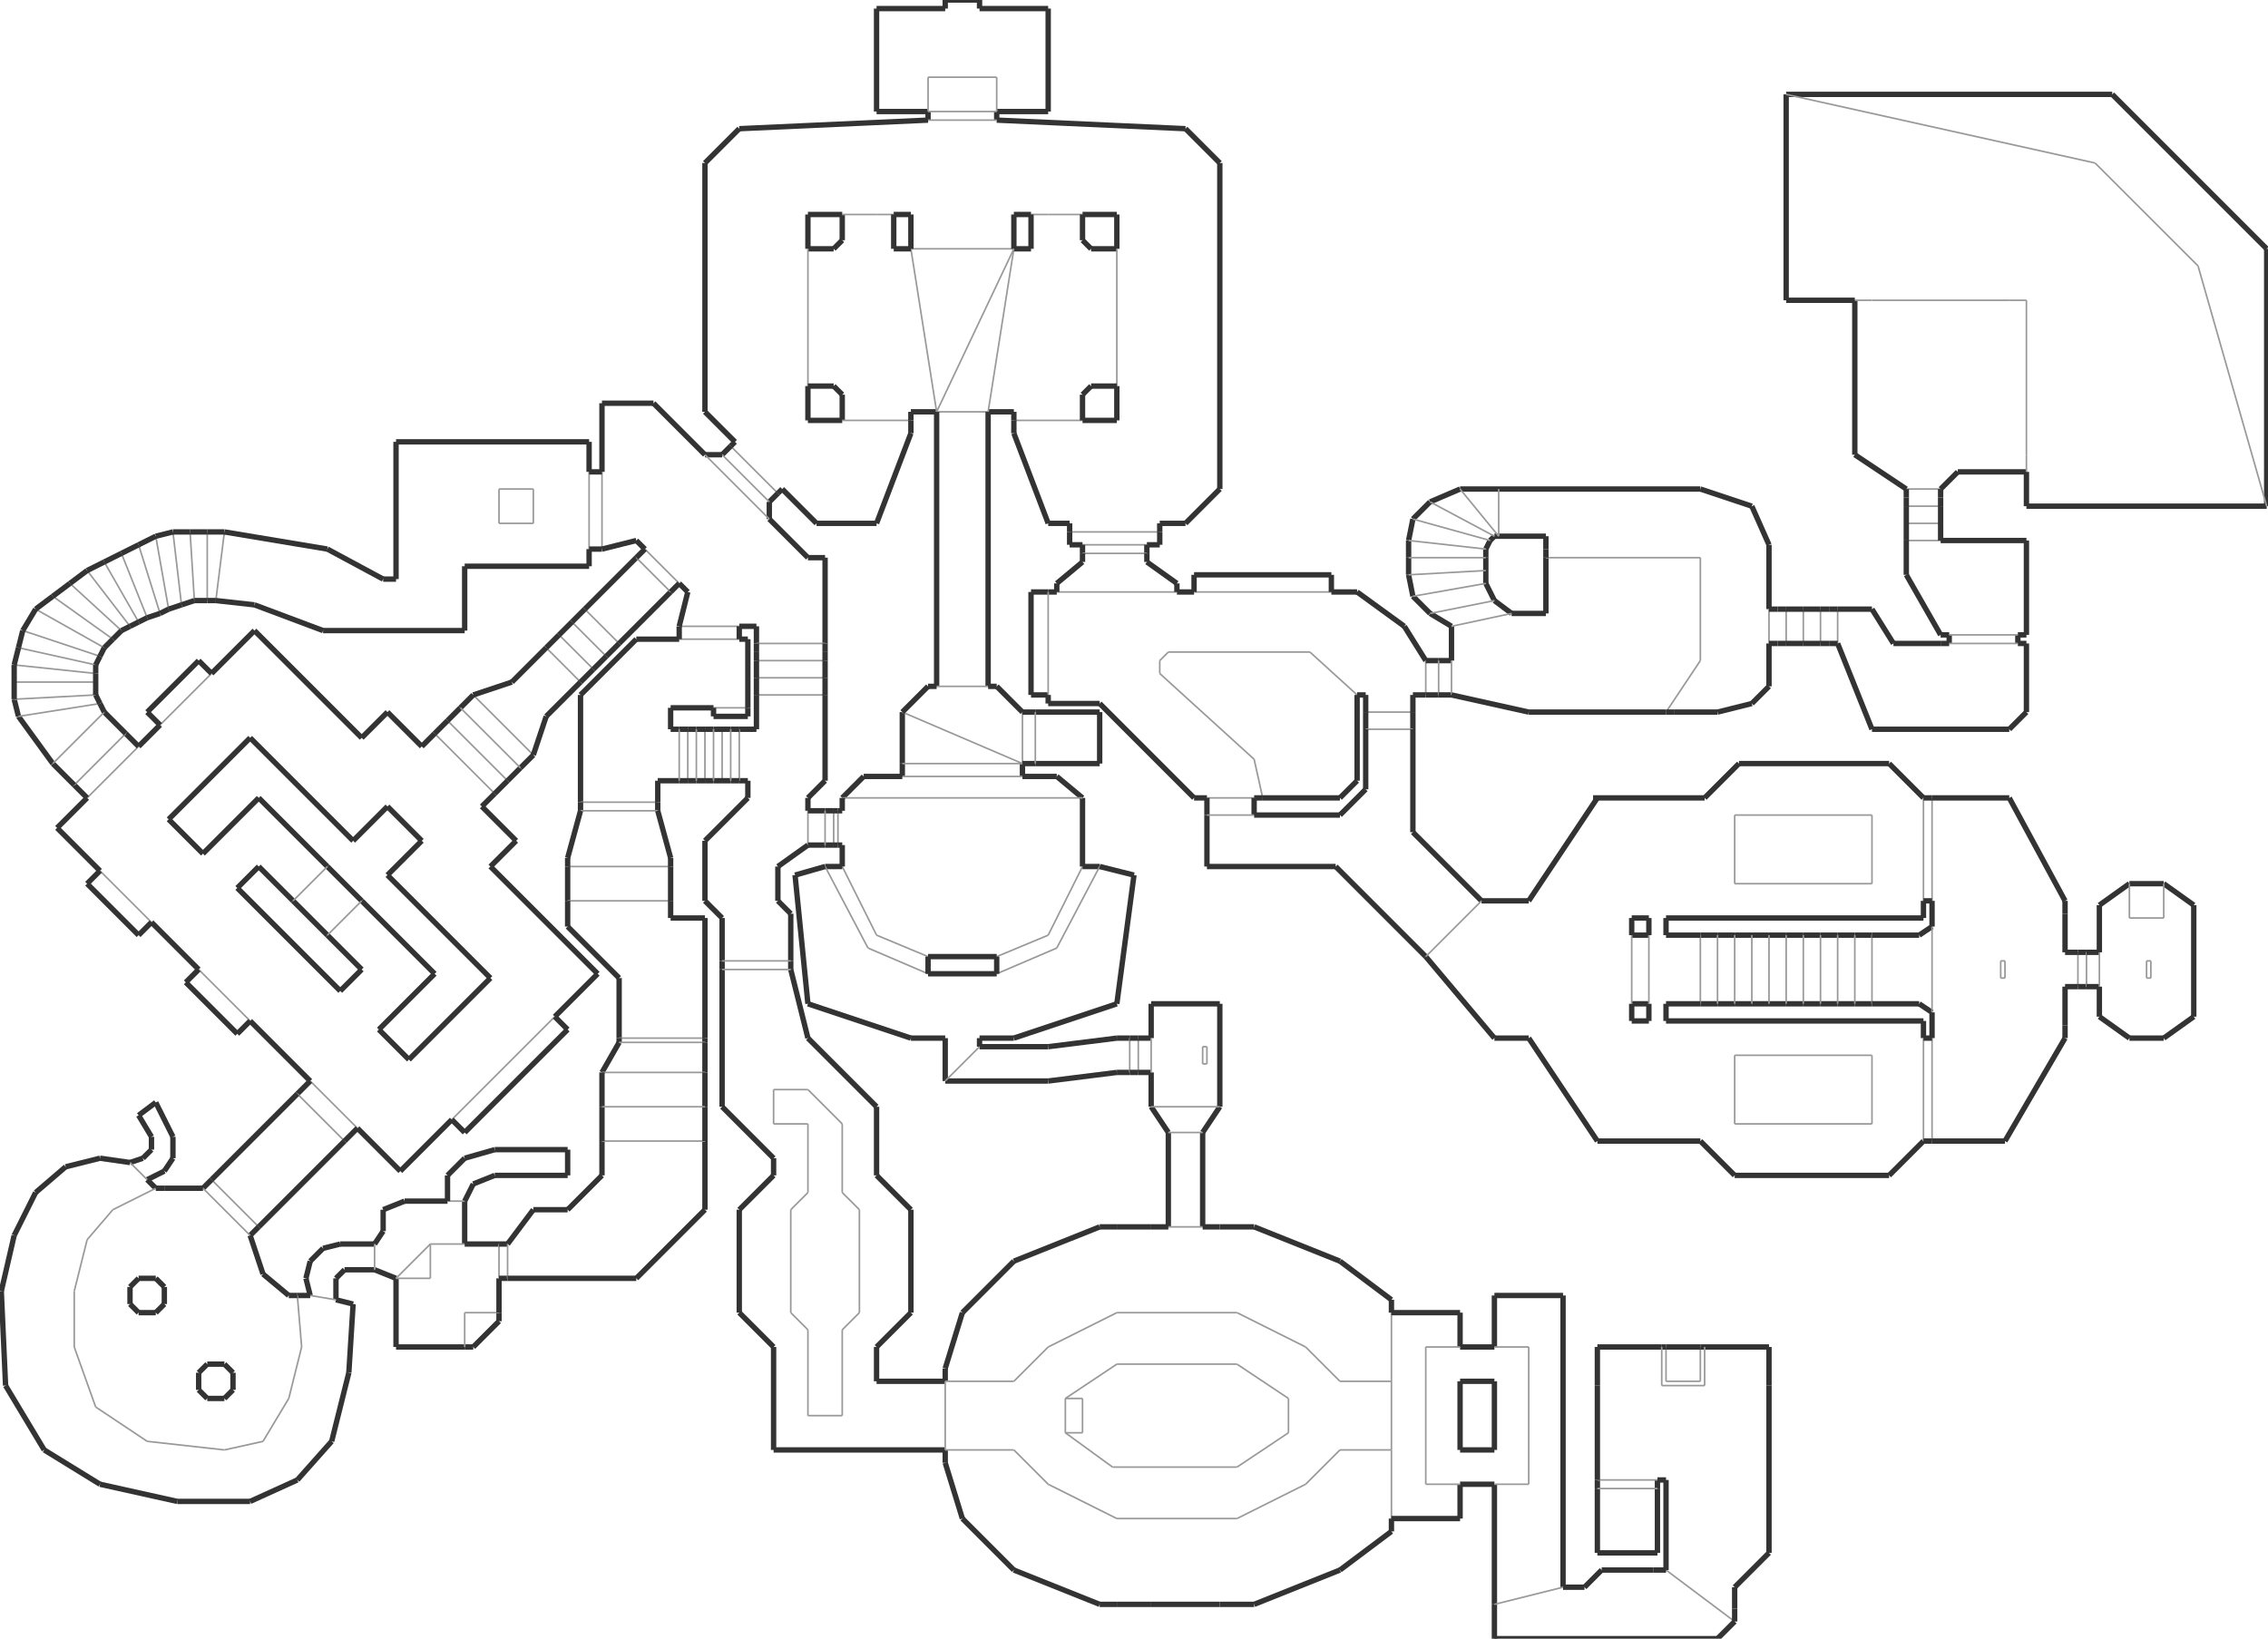 <?xml version="1.0" encoding="utf-8" ?>
<svg baseProfile="tiny" height="740" version="1.2" viewBox="0 0 4224 3056" width="1024" xmlns="http://www.w3.org/2000/svg" xmlns:ev="http://www.w3.org/2001/xml-events" xmlns:xlink="http://www.w3.org/1999/xlink"><defs /><line stroke="#333" stroke-width="10" x1="1952" x2="1824" y1="16" y2="16" /><line stroke="#333" stroke-width="10" x1="1760" x2="1632" y1="16" y2="16" /><line stroke="#333" stroke-width="10" x1="1824" x2="1824" y1="16" y2="0" /><line stroke="#333" stroke-width="10" x1="1824" x2="1760" y1="0" y2="0" /><line stroke="#333" stroke-width="10" x1="1760" x2="1760" y1="0" y2="16" /><line stroke="#999" stroke-width="3" x1="2016" x2="1952" y1="400" y2="400" /><line stroke="#333" stroke-width="10" x1="1568" x2="1568" y1="400" y2="448" /><line stroke="#333" stroke-width="10" x1="1552" x2="1504" y1="464" y2="464" /><line stroke="#333" stroke-width="10" x1="1504" x2="1504" y1="464" y2="400" /><line stroke="#333" stroke-width="10" x1="1504" x2="1568" y1="400" y2="400" /><line stroke="#333" stroke-width="10" x1="2080" x2="2080" y1="400" y2="464" /><line stroke="#333" stroke-width="10" x1="2080" x2="2032" y1="464" y2="464" /><line stroke="#333" stroke-width="10" x1="2016" x2="2016" y1="448" y2="400" /><line stroke="#333" stroke-width="10" x1="2016" x2="2080" y1="400" y2="400" /><line stroke="#999" stroke-width="3" x1="1504" x2="1504" y1="464" y2="720" /><line stroke="#999" stroke-width="3" x1="2080" x2="2080" y1="720" y2="464" /><line stroke="#999" stroke-width="3" x1="1888" x2="2016" y1="784" y2="784" /><line stroke="#333" stroke-width="10" x1="2080" x2="2080" y1="720" y2="784" /><line stroke="#333" stroke-width="10" x1="2080" x2="2016" y1="784" y2="784" /><line stroke="#333" stroke-width="10" x1="2016" x2="2016" y1="784" y2="736" /><line stroke="#333" stroke-width="10" x1="2032" x2="2080" y1="720" y2="720" /><line stroke="#333" stroke-width="10" x1="1568" x2="1568" y1="736" y2="784" /><line stroke="#333" stroke-width="10" x1="1568" x2="1504" y1="784" y2="784" /><line stroke="#333" stroke-width="10" x1="1504" x2="1504" y1="784" y2="720" /><line stroke="#333" stroke-width="10" x1="1504" x2="1552" y1="720" y2="720" /><line stroke="#333" stroke-width="10" x1="1552" x2="1568" y1="720" y2="736" /><line stroke="#333" stroke-width="10" x1="1568" x2="1552" y1="448" y2="464" /><line stroke="#333" stroke-width="10" x1="2032" x2="2016" y1="464" y2="448" /><line stroke="#333" stroke-width="10" x1="2016" x2="2032" y1="736" y2="720" /><line stroke="#333" stroke-width="10" x1="1728" x2="1376" y1="224" y2="240" /><line stroke="#333" stroke-width="10" x1="2208" x2="1856" y1="240" y2="224" /><line stroke="#999" stroke-width="3" x1="1632" x2="1568" y1="400" y2="400" /><line stroke="#999" stroke-width="3" x1="1568" x2="1696" y1="784" y2="784" /><line stroke="#333" stroke-width="10" x1="1376" x2="1312" y1="240" y2="304" /><line stroke="#333" stroke-width="10" x1="2272" x2="2208" y1="304" y2="240" /><line stroke="#333" stroke-width="10" x1="2208" x2="2272" y1="976" y2="912" /><line stroke="#999" stroke-width="3" x1="1744" x2="1840" y1="768" y2="768" /><line stroke="#333" stroke-width="10" x1="1696" x2="1744" y1="768" y2="768" /><line stroke="#333" stroke-width="10" x1="1840" x2="1888" y1="768" y2="768" /><line stroke="#333" stroke-width="10" x1="1520" x2="1632" y1="976" y2="976" /><line stroke="#333" stroke-width="10" x1="1744" x2="1744" y1="768" y2="1280" /><line stroke="#333" stroke-width="10" x1="1840" x2="1840" y1="1280" y2="768" /><line stroke="#333" stroke-width="10" x1="1680" x2="1680" y1="1328" y2="1424" /><line stroke="#333" stroke-width="10" x1="1608" x2="1568" y1="1448" y2="1488" /><line stroke="#999" stroke-width="3" x1="1568" x2="1632" y1="1616" y2="1744" /><line stroke="#999" stroke-width="3" x1="1632" x2="1728" y1="1744" y2="1784" /><line stroke="#999" stroke-width="3" x1="1904" x2="1904" y1="1424" y2="1328" /><line stroke="#333" stroke-width="10" x1="2016" x2="1968" y1="1488" y2="1448" /><line stroke="#333" stroke-width="10" x1="2016" x2="2016" y1="1616" y2="1488" /><line stroke="#999" stroke-width="3" x1="1952" x2="2016" y1="1744" y2="1616" /><line stroke="#999" stroke-width="3" x1="1856" x2="1952" y1="1784" y2="1744" /><line stroke="#333" stroke-width="10" x1="1728" x2="1856" y1="1784" y2="1784" /><line stroke="#333" stroke-width="10" x1="1888" x2="1888" y1="768" y2="784" /><line stroke="#333" stroke-width="10" x1="1696" x2="1696" y1="784" y2="768" /><line stroke="#999" stroke-width="3" x1="1744" x2="1840" y1="1280" y2="1280" /><line stroke="#333" stroke-width="10" x1="1680" x2="1680" y1="1424" y2="1448" /><line stroke="#333" stroke-width="10" x1="1904" x2="1904" y1="1448" y2="1424" /><line stroke="#999" stroke-width="3" x1="1680" x2="1904" y1="1424" y2="1424" /><line stroke="#999" stroke-width="3" x1="1904" x2="1680" y1="1448" y2="1448" /><line stroke="#333" stroke-width="10" x1="1968" x2="1904" y1="1448" y2="1448" /><line stroke="#333" stroke-width="10" x1="1680" x2="1608" y1="1448" y2="1448" /><line stroke="#999" stroke-width="3" x1="1680" x2="1904" y1="1328" y2="1424" /><line stroke="#333" stroke-width="10" x1="1928" x2="1904" y1="1328" y2="1328" /><line stroke="#333" stroke-width="10" x1="1904" x2="1928" y1="1424" y2="1424" /><line stroke="#333" stroke-width="10" x1="1928" x2="2048" y1="1424" y2="1424" /><line stroke="#333" stroke-width="10" x1="2048" x2="2048" y1="1424" y2="1328" /><line stroke="#333" stroke-width="10" x1="2048" x2="1928" y1="1328" y2="1328" /><line stroke="#999" stroke-width="3" x1="1928" x2="1928" y1="1328" y2="1424" /><line stroke="#333" stroke-width="10" x1="1568" x2="1536" y1="1616" y2="1616" /><line stroke="#333" stroke-width="10" x1="2048" x2="2016" y1="1616" y2="1616" /><line stroke="#999" stroke-width="3" x1="2048" x2="1968" y1="1616" y2="1768" /><line stroke="#999" stroke-width="3" x1="1968" x2="1856" y1="1768" y2="1816" /><line stroke="#333" stroke-width="10" x1="1856" x2="1728" y1="1816" y2="1816" /><line stroke="#999" stroke-width="3" x1="1728" x2="1616" y1="1816" y2="1768" /><line stroke="#999" stroke-width="3" x1="1616" x2="1536" y1="1768" y2="1616" /><line stroke="#333" stroke-width="10" x1="1536" x2="1480" y1="1616" y2="1632" /><line stroke="#333" stroke-width="10" x1="1480" x2="1504" y1="1632" y2="1872" /><line stroke="#333" stroke-width="10" x1="1504" x2="1696" y1="1872" y2="1936" /><line stroke="#333" stroke-width="10" x1="1696" x2="1760" y1="1936" y2="1936" /><line stroke="#333" stroke-width="10" x1="1824" x2="1888" y1="1936" y2="1936" /><line stroke="#333" stroke-width="10" x1="1888" x2="2080" y1="1936" y2="1872" /><line stroke="#333" stroke-width="10" x1="2080" x2="2112" y1="1872" y2="1632" /><line stroke="#333" stroke-width="10" x1="2112" x2="2048" y1="1632" y2="1616" /><line stroke="#333" stroke-width="10" x1="1760" x2="1760" y1="1936" y2="2016" /><line stroke="#333" stroke-width="10" x1="1824" x2="1824" y1="1952" y2="1936" /><line stroke="#333" stroke-width="10" x1="2080" x2="2104" y1="2000" y2="2000" /><line stroke="#333" stroke-width="10" x1="2104" x2="2080" y1="1936" y2="1936" /><line stroke="#999" stroke-width="3" x1="2104" x2="2104" y1="2000" y2="1936" /><line stroke="#999" stroke-width="3" x1="1568" x2="2016" y1="1488" y2="1488" /><line stroke="#333" stroke-width="10" x1="1728" x2="1728" y1="1816" y2="1784" /><line stroke="#333" stroke-width="10" x1="1856" x2="1856" y1="1784" y2="1816" /><line stroke="#333" stroke-width="10" x1="1312" x2="1312" y1="304" y2="768" /><line stroke="#333" stroke-width="10" x1="2272" x2="2272" y1="912" y2="304" /><line stroke="#333" stroke-width="10" x1="1120" x2="1120" y1="752" y2="880" /><line stroke="#333" stroke-width="10" x1="1536" x2="1536" y1="1200" y2="1040" /><line stroke="#333" stroke-width="10" x1="1376" x2="1408" y1="1168" y2="1168" /><line stroke="#999" stroke-width="3" x1="1264" x2="1376" y1="1168" y2="1168" /><line stroke="#999" stroke-width="3" x1="1376" x2="1264" y1="1192" y2="1192" /><line stroke="#999" stroke-width="3" x1="1120" x2="1120" y1="880" y2="1024" /><line stroke="#999" stroke-width="3" x1="1096" x2="1096" y1="1024" y2="880" /><line stroke="#333" stroke-width="10" x1="1120" x2="1096" y1="880" y2="880" /><line stroke="#333" stroke-width="10" x1="1096" x2="1120" y1="1024" y2="1024" /><line stroke="#333" stroke-width="10" x1="1264" x2="1264" y1="1168" y2="1192" /><line stroke="#333" stroke-width="10" x1="1376" x2="1376" y1="1192" y2="1168" /><line stroke="#333" stroke-width="10" x1="1408" x2="1408" y1="1168" y2="1200" /><line stroke="#999" stroke-width="3" x1="1408" x2="1536" y1="1200" y2="1200" /><line stroke="#999" stroke-width="3" x1="1408" x2="1536" y1="1232" y2="1232" /><line stroke="#999" stroke-width="3" x1="1408" x2="1536" y1="1264" y2="1264" /><line stroke="#999" stroke-width="3" x1="1408" x2="1536" y1="1296" y2="1296" /><line stroke="#333" stroke-width="10" x1="1536" x2="1536" y1="1296" y2="1264" /><line stroke="#333" stroke-width="10" x1="1536" x2="1536" y1="1264" y2="1232" /><line stroke="#333" stroke-width="10" x1="1408" x2="1408" y1="1232" y2="1264" /><line stroke="#333" stroke-width="10" x1="1408" x2="1408" y1="1264" y2="1296" /><line stroke="#999" stroke-width="3" x1="1088" x2="1152" y1="1136" y2="1200" /><line stroke="#999" stroke-width="3" x1="1064" x2="1128" y1="1160" y2="1224" /><line stroke="#999" stroke-width="3" x1="1040" x2="1104" y1="1184" y2="1248" /><line stroke="#999" stroke-width="3" x1="1016" x2="1080" y1="1208" y2="1272" /><line stroke="#333" stroke-width="10" x1="1080" x2="1104" y1="1272" y2="1248" /><line stroke="#333" stroke-width="10" x1="1104" x2="1128" y1="1248" y2="1224" /><line stroke="#333" stroke-width="10" x1="1128" x2="1152" y1="1224" y2="1200" /><line stroke="#333" stroke-width="10" x1="1088" x2="1064" y1="1136" y2="1160" /><line stroke="#333" stroke-width="10" x1="1064" x2="1040" y1="1160" y2="1184" /><line stroke="#333" stroke-width="10" x1="1040" x2="1016" y1="1184" y2="1208" /><line stroke="#333" stroke-width="10" x1="1392" x2="1376" y1="1192" y2="1192" /><line stroke="#333" stroke-width="10" x1="1264" x2="1184" y1="1192" y2="1192" /><line stroke="#333" stroke-width="10" x1="1184" x2="1080" y1="1192" y2="1296" /><line stroke="#333" stroke-width="10" x1="1080" x2="1080" y1="1296" y2="1496" /><line stroke="#999" stroke-width="3" x1="1080" x2="1224" y1="1496" y2="1496" /><line stroke="#333" stroke-width="10" x1="1096" x2="1096" y1="880" y2="824" /><line stroke="#333" stroke-width="10" x1="1536" x2="1536" y1="1456" y2="1296" /><line stroke="#333" stroke-width="10" x1="1408" x2="1376" y1="1360" y2="1360" /><line stroke="#333" stroke-width="10" x1="1376" x2="1392" y1="1456" y2="1456" /><line stroke="#999" stroke-width="3" x1="1376" x2="1376" y1="1456" y2="1360" /><line stroke="#999" stroke-width="3" x1="1344" x2="1344" y1="1456" y2="1360" /><line stroke="#999" stroke-width="3" x1="1312" x2="1312" y1="1456" y2="1360" /><line stroke="#999" stroke-width="3" x1="1280" x2="1280" y1="1456" y2="1360" /><line stroke="#333" stroke-width="10" x1="1248" x2="1248" y1="1360" y2="1320" /><line stroke="#333" stroke-width="10" x1="1224" x2="1224" y1="1496" y2="1456" /><line stroke="#333" stroke-width="10" x1="1408" x2="1408" y1="1296" y2="1360" /><line stroke="#333" stroke-width="10" x1="1392" x2="1392" y1="1456" y2="1488" /><line stroke="#333" stroke-width="10" x1="1392" x2="1312" y1="1488" y2="1568" /><line stroke="#333" stroke-width="10" x1="1504" x2="1536" y1="1488" y2="1456" /><line stroke="#999" stroke-width="3" x1="1504" x2="1504" y1="1576" y2="1512" /><line stroke="#333" stroke-width="10" x1="1504" x2="1504" y1="1512" y2="1488" /><line stroke="#333" stroke-width="10" x1="1448" x2="1504" y1="1616" y2="1576" /><line stroke="#999" stroke-width="3" x1="1552" x2="1552" y1="1576" y2="1512" /><line stroke="#999" stroke-width="3" x1="1560" x2="1560" y1="1512" y2="1576" /><line stroke="#333" stroke-width="10" x1="1536" x2="1552" y1="1576" y2="1576" /><line stroke="#333" stroke-width="10" x1="1552" x2="1536" y1="1512" y2="1512" /><line stroke="#333" stroke-width="10" x1="1536" x2="1504" y1="1512" y2="1512" /><line stroke="#333" stroke-width="10" x1="1504" x2="1536" y1="1576" y2="1576" /><line stroke="#333" stroke-width="10" x1="1560" x2="1552" y1="1512" y2="1512" /><line stroke="#333" stroke-width="10" x1="1552" x2="1560" y1="1576" y2="1576" /><line stroke="#999" stroke-width="3" x1="1536" x2="1536" y1="1576" y2="1512" /><line stroke="#333" stroke-width="10" x1="1312" x2="1312" y1="1568" y2="1680" /><line stroke="#333" stroke-width="10" x1="1448" x2="1448" y1="1680" y2="1616" /><line stroke="#333" stroke-width="10" x1="1224" x2="1264" y1="1456" y2="1456" /><line stroke="#333" stroke-width="10" x1="1264" x2="1280" y1="1456" y2="1456" /><line stroke="#333" stroke-width="10" x1="1280" x2="1296" y1="1456" y2="1456" /><line stroke="#333" stroke-width="10" x1="1296" x2="1312" y1="1456" y2="1456" /><line stroke="#333" stroke-width="10" x1="1312" x2="1328" y1="1456" y2="1456" /><line stroke="#333" stroke-width="10" x1="1328" x2="1344" y1="1456" y2="1456" /><line stroke="#333" stroke-width="10" x1="1344" x2="1360" y1="1456" y2="1456" /><line stroke="#333" stroke-width="10" x1="1360" x2="1376" y1="1456" y2="1456" /><line stroke="#333" stroke-width="10" x1="1376" x2="1360" y1="1360" y2="1360" /><line stroke="#333" stroke-width="10" x1="1360" x2="1344" y1="1360" y2="1360" /><line stroke="#333" stroke-width="10" x1="1344" x2="1328" y1="1360" y2="1360" /><line stroke="#333" stroke-width="10" x1="1328" x2="1312" y1="1360" y2="1360" /><line stroke="#333" stroke-width="10" x1="1312" x2="1296" y1="1360" y2="1360" /><line stroke="#333" stroke-width="10" x1="1296" x2="1280" y1="1360" y2="1360" /><line stroke="#333" stroke-width="10" x1="1280" x2="1264" y1="1360" y2="1360" /><line stroke="#333" stroke-width="10" x1="1264" x2="1248" y1="1360" y2="1360" /><line stroke="#999" stroke-width="3" x1="1264" x2="1264" y1="1456" y2="1360" /><line stroke="#999" stroke-width="3" x1="1296" x2="1296" y1="1456" y2="1360" /><line stroke="#999" stroke-width="3" x1="1328" x2="1328" y1="1456" y2="1360" /><line stroke="#999" stroke-width="3" x1="1360" x2="1360" y1="1456" y2="1360" /><line stroke="#333" stroke-width="10" x1="1080" x2="1080" y1="1496" y2="1512" /><line stroke="#333" stroke-width="10" x1="1224" x2="1224" y1="1512" y2="1496" /><line stroke="#999" stroke-width="3" x1="1056" x2="1248" y1="1616" y2="1616" /><line stroke="#999" stroke-width="3" x1="1224" x2="1080" y1="1512" y2="1512" /><line stroke="#333" stroke-width="10" x1="1056" x2="1056" y1="1616" y2="1680" /><line stroke="#999" stroke-width="3" x1="1056" x2="1248" y1="1680" y2="1680" /><line stroke="#333" stroke-width="10" x1="1248" x2="1248" y1="1680" y2="1616" /><line stroke="#999" stroke-width="3" x1="880" x2="992" y1="1296" y2="1408" /><line stroke="#999" stroke-width="3" x1="832" x2="944" y1="1344" y2="1456" /><line stroke="#999" stroke-width="3" x1="808" x2="920" y1="1368" y2="1480" /><line stroke="#333" stroke-width="10" x1="880" x2="856" y1="1296" y2="1320" /><line stroke="#333" stroke-width="10" x1="856" x2="832" y1="1320" y2="1344" /><line stroke="#333" stroke-width="10" x1="832" x2="808" y1="1344" y2="1368" /><line stroke="#333" stroke-width="10" x1="920" x2="944" y1="1480" y2="1456" /><line stroke="#333" stroke-width="10" x1="944" x2="968" y1="1456" y2="1432" /><line stroke="#333" stroke-width="10" x1="968" x2="992" y1="1432" y2="1408" /><line stroke="#333" stroke-width="10" x1="992" x2="1016" y1="1408" y2="1336" /><line stroke="#333" stroke-width="10" x1="1016" x2="1080" y1="1336" y2="1272" /><line stroke="#333" stroke-width="10" x1="1016" x2="952" y1="1208" y2="1272" /><line stroke="#333" stroke-width="10" x1="952" x2="880" y1="1272" y2="1296" /><line stroke="#333" stroke-width="10" x1="808" x2="784" y1="1368" y2="1392" /><line stroke="#333" stroke-width="10" x1="896" x2="920" y1="1504" y2="1480" /><line stroke="#333" stroke-width="10" x1="960" x2="896" y1="1568" y2="1504" /><line stroke="#333" stroke-width="10" x1="784" x2="720" y1="1392" y2="1328" /><line stroke="#333" stroke-width="10" x1="720" x2="784" y1="1504" y2="1568" /><line stroke="#333" stroke-width="10" x1="784" x2="720" y1="1568" y2="1632" /><line stroke="#333" stroke-width="10" x1="912" x2="960" y1="1616" y2="1568" /><line stroke="#333" stroke-width="10" x1="1112" x2="912" y1="1816" y2="1616" /><line stroke="#333" stroke-width="10" x1="656" x2="720" y1="1568" y2="1504" /><line stroke="#333" stroke-width="10" x1="720" x2="672" y1="1328" y2="1376" /><line stroke="#333" stroke-width="10" x1="672" x2="472" y1="1376" y2="1176" /><line stroke="#333" stroke-width="10" x1="312" x2="464" y1="1528" y2="1376" /><line stroke="#333" stroke-width="10" x1="376" x2="312" y1="1592" y2="1528" /><line stroke="#333" stroke-width="10" x1="480" x2="376" y1="1488" y2="1592" /><line stroke="#333" stroke-width="10" x1="912" x2="760" y1="1824" y2="1976" /><line stroke="#333" stroke-width="10" x1="760" x2="704" y1="1976" y2="1920" /><line stroke="#333" stroke-width="10" x1="704" x2="808" y1="1920" y2="1816" /><line stroke="#999" stroke-width="3" x1="368" x2="464" y1="1808" y2="1904" /><line stroke="#333" stroke-width="10" x1="672" x2="632" y1="1808" y2="1848" /><line stroke="#333" stroke-width="10" x1="440" x2="480" y1="1656" y2="1616" /><line stroke="#999" stroke-width="3" x1="856" x2="968" y1="1320" y2="1432" /><line stroke="#333" stroke-width="10" x1="464" x2="656" y1="1376" y2="1568" /><line stroke="#333" stroke-width="10" x1="720" x2="912" y1="1632" y2="1824" /><line stroke="#333" stroke-width="10" x1="632" x2="440" y1="1848" y2="1656" /><line stroke="#333" stroke-width="10" x1="104" x2="184" y1="1544" y2="1624" /><line stroke="#999" stroke-width="3" x1="184" x2="280" y1="1624" y2="1720" /><line stroke="#333" stroke-width="10" x1="280" x2="368" y1="1720" y2="1808" /><line stroke="#333" stroke-width="10" x1="184" x2="160" y1="1624" y2="1648" /><line stroke="#333" stroke-width="10" x1="160" x2="256" y1="1648" y2="1744" /><line stroke="#333" stroke-width="10" x1="256" x2="280" y1="1744" y2="1720" /><line stroke="#333" stroke-width="10" x1="368" x2="344" y1="1808" y2="1832" /><line stroke="#333" stroke-width="10" x1="344" x2="440" y1="1832" y2="1928" /><line stroke="#333" stroke-width="10" x1="440" x2="464" y1="1928" y2="1904" /><line stroke="#333" stroke-width="10" x1="464" x2="576" y1="1904" y2="2016" /><line stroke="#333" stroke-width="10" x1="664" x2="744" y1="2104" y2="2184" /><line stroke="#999" stroke-width="3" x1="576" x2="664" y1="2016" y2="2104" /><line stroke="#333" stroke-width="10" x1="576" x2="552" y1="2016" y2="2040" /><line stroke="#999" stroke-width="3" x1="552" x2="640" y1="2040" y2="2128" /><line stroke="#333" stroke-width="10" x1="640" x2="664" y1="2128" y2="2104" /><line stroke="#999" stroke-width="3" x1="480" x2="392" y1="2288" y2="2200" /><line stroke="#333" stroke-width="10" x1="480" x2="640" y1="2288" y2="2128" /><line stroke="#333" stroke-width="10" x1="552" x2="392" y1="2040" y2="2200" /><line stroke="#333" stroke-width="10" x1="392" x2="376" y1="2200" y2="2216" /><line stroke="#333" stroke-width="10" x1="464" x2="480" y1="2304" y2="2288" /><line stroke="#999" stroke-width="3" x1="464" x2="376" y1="2304" y2="2216" /><line stroke="#333" stroke-width="10" x1="288" x2="272" y1="2216" y2="2200" /><line stroke="#333" stroke-width="10" x1="272" x2="304" y1="2200" y2="2184" /><line stroke="#333" stroke-width="10" x1="304" x2="320" y1="2184" y2="2160" /><line stroke="#333" stroke-width="10" x1="320" x2="320" y1="2160" y2="2120" /><line stroke="#333" stroke-width="10" x1="320" x2="288" y1="2120" y2="2056" /><line stroke="#333" stroke-width="10" x1="288" x2="256" y1="2056" y2="2080" /><line stroke="#333" stroke-width="10" x1="256" x2="280" y1="2080" y2="2120" /><line stroke="#333" stroke-width="10" x1="280" x2="280" y1="2120" y2="2144" /><line stroke="#333" stroke-width="10" x1="280" x2="264" y1="2144" y2="2160" /><line stroke="#333" stroke-width="10" x1="264" x2="240" y1="2160" y2="2168" /><line stroke="#333" stroke-width="10" x1="120" x2="64" y1="2176" y2="2224" /><line stroke="#333" stroke-width="10" x1="64" x2="24" y1="2224" y2="2304" /><line stroke="#333" stroke-width="10" x1="24" x2="0" y1="2304" y2="2408" /><line stroke="#333" stroke-width="10" x1="0" x2="8" y1="2408" y2="2584" /><line stroke="#333" stroke-width="10" x1="8" x2="80" y1="2584" y2="2704" /><line stroke="#333" stroke-width="10" x1="80" x2="184" y1="2704" y2="2768" /><line stroke="#333" stroke-width="10" x1="184" x2="328" y1="2768" y2="2800" /><line stroke="#333" stroke-width="10" x1="328" x2="464" y1="2800" y2="2800" /><line stroke="#333" stroke-width="10" x1="464" x2="552" y1="2800" y2="2760" /><line stroke="#333" stroke-width="10" x1="552" x2="616" y1="2760" y2="2688" /><line stroke="#333" stroke-width="10" x1="616" x2="648" y1="2688" y2="2560" /><line stroke="#333" stroke-width="10" x1="648" x2="656" y1="2560" y2="2432" /><line stroke="#333" stroke-width="10" x1="488" x2="464" y1="2376" y2="2304" /><line stroke="#333" stroke-width="10" x1="656" x2="624" y1="2432" y2="2424" /><line stroke="#333" stroke-width="10" x1="576" x2="552" y1="2416" y2="2416" /><line stroke="#333" stroke-width="10" x1="624" x2="624" y1="2424" y2="2384" /><line stroke="#333" stroke-width="10" x1="624" x2="640" y1="2384" y2="2368" /><line stroke="#333" stroke-width="10" x1="640" x2="696" y1="2368" y2="2368" /><line stroke="#333" stroke-width="10" x1="696" x2="632" y1="2320" y2="2320" /><line stroke="#333" stroke-width="10" x1="632" x2="600" y1="2320" y2="2328" /><line stroke="#333" stroke-width="10" x1="600" x2="576" y1="2328" y2="2352" /><line stroke="#333" stroke-width="10" x1="576" x2="568" y1="2352" y2="2384" /><line stroke="#333" stroke-width="10" x1="568" x2="576" y1="2384" y2="2416" /><line stroke="#999" stroke-width="3" x1="624" x2="576" y1="2424" y2="2416" /><line stroke="#999" stroke-width="3" x1="272" x2="240" y1="2200" y2="2168" /><line stroke="#999" stroke-width="3" x1="552" x2="560" y1="2416" y2="2512" /><line stroke="#999" stroke-width="3" x1="560" x2="536" y1="2512" y2="2608" /><line stroke="#999" stroke-width="3" x1="536" x2="488" y1="2608" y2="2688" /><line stroke="#999" stroke-width="3" x1="488" x2="416" y1="2688" y2="2704" /><line stroke="#999" stroke-width="3" x1="416" x2="272" y1="2704" y2="2688" /><line stroke="#999" stroke-width="3" x1="272" x2="176" y1="2688" y2="2624" /><line stroke="#999" stroke-width="3" x1="176" x2="136" y1="2624" y2="2512" /><line stroke="#999" stroke-width="3" x1="136" x2="136" y1="2512" y2="2408" /><line stroke="#999" stroke-width="3" x1="136" x2="160" y1="2408" y2="2312" /><line stroke="#999" stroke-width="3" x1="160" x2="208" y1="2312" y2="2256" /><line stroke="#999" stroke-width="3" x1="208" x2="288" y1="2256" y2="2216" /><line stroke="#333" stroke-width="10" x1="240" x2="184" y1="2168" y2="2160" /><line stroke="#333" stroke-width="10" x1="184" x2="120" y1="2160" y2="2176" /><line stroke="#333" stroke-width="10" x1="472" x2="392" y1="1176" y2="1256" /><line stroke="#999" stroke-width="3" x1="392" x2="296" y1="1256" y2="1352" /><line stroke="#333" stroke-width="10" x1="296" x2="256" y1="1352" y2="1392" /><line stroke="#999" stroke-width="3" x1="256" x2="160" y1="1392" y2="1488" /><line stroke="#333" stroke-width="10" x1="160" x2="104" y1="1488" y2="1544" /><line stroke="#333" stroke-width="10" x1="392" x2="368" y1="1256" y2="1232" /><line stroke="#333" stroke-width="10" x1="272" x2="296" y1="1328" y2="1352" /><line stroke="#333" stroke-width="10" x1="256" x2="232" y1="1392" y2="1368" /><line stroke="#333" stroke-width="10" x1="136" x2="160" y1="1464" y2="1488" /><line stroke="#333" stroke-width="10" x1="368" x2="272" y1="1232" y2="1328" /><line stroke="#999" stroke-width="3" x1="232" x2="136" y1="1368" y2="1464" /><line stroke="#333" stroke-width="10" x1="256" x2="288" y1="2384" y2="2384" /><line stroke="#333" stroke-width="10" x1="288" x2="304" y1="2384" y2="2400" /><line stroke="#333" stroke-width="10" x1="304" x2="304" y1="2400" y2="2432" /><line stroke="#333" stroke-width="10" x1="304" x2="288" y1="2432" y2="2448" /><line stroke="#333" stroke-width="10" x1="288" x2="256" y1="2448" y2="2448" /><line stroke="#333" stroke-width="10" x1="256" x2="240" y1="2448" y2="2432" /><line stroke="#333" stroke-width="10" x1="240" x2="240" y1="2432" y2="2400" /><line stroke="#333" stroke-width="10" x1="240" x2="256" y1="2400" y2="2384" /><line stroke="#333" stroke-width="10" x1="384" x2="416" y1="2544" y2="2544" /><line stroke="#333" stroke-width="10" x1="416" x2="432" y1="2544" y2="2560" /><line stroke="#333" stroke-width="10" x1="432" x2="432" y1="2560" y2="2592" /><line stroke="#333" stroke-width="10" x1="432" x2="416" y1="2592" y2="2608" /><line stroke="#333" stroke-width="10" x1="416" x2="384" y1="2608" y2="2608" /><line stroke="#333" stroke-width="10" x1="384" x2="368" y1="2608" y2="2592" /><line stroke="#333" stroke-width="10" x1="368" x2="368" y1="2592" y2="2560" /><line stroke="#333" stroke-width="10" x1="368" x2="384" y1="2560" y2="2544" /><line stroke="#333" stroke-width="10" x1="744" x2="840" y1="2184" y2="2088" /><line stroke="#333" stroke-width="10" x1="1032" x2="1112" y1="1896" y2="1816" /><line stroke="#999" stroke-width="3" x1="840" x2="1032" y1="2088" y2="1896" /><line stroke="#333" stroke-width="10" x1="1056" x2="1032" y1="1920" y2="1896" /><line stroke="#333" stroke-width="10" x1="840" x2="864" y1="2088" y2="2112" /><line stroke="#333" stroke-width="10" x1="864" x2="1056" y1="2112" y2="1920" /><line stroke="#333" stroke-width="10" x1="1056" x2="1056" y1="1680" y2="1728" /><line stroke="#333" stroke-width="10" x1="1056" x2="1152" y1="1728" y2="1824" /><line stroke="#333" stroke-width="10" x1="1248" x2="1248" y1="1712" y2="1680" /><line stroke="#333" stroke-width="10" x1="1152" x2="1152" y1="1824" y2="1936" /><line stroke="#999" stroke-width="3" x1="1152" x2="1312" y1="1936" y2="1936" /><line stroke="#333" stroke-width="10" x1="1312" x2="1312" y1="1936" y2="1712" /><line stroke="#333" stroke-width="10" x1="1312" x2="1248" y1="1712" y2="1712" /><line stroke="#999" stroke-width="3" x1="1360" x2="1448" y1="832" y2="920" /><line stroke="#333" stroke-width="10" x1="1360" x2="1344" y1="832" y2="848" /><line stroke="#333" stroke-width="10" x1="1432" x2="1448" y1="936" y2="920" /><line stroke="#999" stroke-width="3" x1="1432" x2="1344" y1="936" y2="848" /><line stroke="#333" stroke-width="10" x1="1344" x2="1312" y1="848" y2="848" /><line stroke="#333" stroke-width="10" x1="1432" x2="1432" y1="968" y2="936" /><line stroke="#999" stroke-width="3" x1="1432" x2="1312" y1="968" y2="848" /><line stroke="#333" stroke-width="10" x1="1536" x2="1504" y1="1040" y2="1040" /><line stroke="#333" stroke-width="10" x1="1504" x2="1432" y1="1040" y2="968" /><line stroke="#333" stroke-width="10" x1="1312" x2="1216" y1="848" y2="752" /><line stroke="#333" stroke-width="10" x1="696" x2="736" y1="2368" y2="2384" /><line stroke="#333" stroke-width="10" x1="712" x2="696" y1="2296" y2="2320" /><line stroke="#333" stroke-width="10" x1="736" x2="736" y1="2384" y2="2512" /><line stroke="#333" stroke-width="10" x1="864" x2="864" y1="2320" y2="2240" /><line stroke="#333" stroke-width="10" x1="832" x2="752" y1="2240" y2="2240" /><line stroke="#333" stroke-width="10" x1="752" x2="712" y1="2240" y2="2256" /><line stroke="#333" stroke-width="10" x1="712" x2="712" y1="2256" y2="2296" /><line stroke="#999" stroke-width="3" x1="864" x2="832" y1="2240" y2="2240" /><line stroke="#999" stroke-width="3" x1="736" x2="800" y1="2384" y2="2384" /><line stroke="#999" stroke-width="3" x1="800" x2="800" y1="2384" y2="2320" /><line stroke="#999" stroke-width="3" x1="800" x2="864" y1="2320" y2="2320" /><line stroke="#999" stroke-width="3" x1="736" x2="800" y1="2384" y2="2320" /><line stroke="#333" stroke-width="10" x1="864" x2="880" y1="2240" y2="2208" /><line stroke="#333" stroke-width="10" x1="880" x2="920" y1="2208" y2="2192" /><line stroke="#333" stroke-width="10" x1="832" x2="832" y1="2192" y2="2240" /><line stroke="#333" stroke-width="10" x1="928" x2="864" y1="2320" y2="2320" /><line stroke="#333" stroke-width="10" x1="1056" x2="920" y1="2144" y2="2144" /><line stroke="#333" stroke-width="10" x1="920" x2="1056" y1="2192" y2="2192" /><line stroke="#333" stroke-width="10" x1="1056" x2="1056" y1="2192" y2="2144" /><line stroke="#333" stroke-width="10" x1="864" x2="832" y1="2160" y2="2192" /><line stroke="#333" stroke-width="10" x1="920" x2="864" y1="2144" y2="2160" /><line stroke="#333" stroke-width="10" x1="880" x2="928" y1="2512" y2="2464" /><line stroke="#333" stroke-width="10" x1="736" x2="864" y1="2512" y2="2512" /><line stroke="#333" stroke-width="10" x1="864" x2="880" y1="2512" y2="2512" /><line stroke="#333" stroke-width="10" x1="928" x2="928" y1="2464" y2="2448" /><line stroke="#999" stroke-width="3" x1="864" x2="864" y1="2512" y2="2448" /><line stroke="#999" stroke-width="3" x1="864" x2="928" y1="2448" y2="2448" /><line stroke="#333" stroke-width="10" x1="864" x2="864" y1="1176" y2="1056" /><line stroke="#333" stroke-width="10" x1="600" x2="864" y1="1176" y2="1176" /><line stroke="#333" stroke-width="10" x1="232" x2="192" y1="1368" y2="1328" /><line stroke="#333" stroke-width="10" x1="96" x2="136" y1="1424" y2="1464" /><line stroke="#333" stroke-width="10" x1="32" x2="96" y1="1336" y2="1424" /><line stroke="#333" stroke-width="10" x1="24" x2="32" y1="1304" y2="1336" /><line stroke="#999" stroke-width="3" x1="96" x2="192" y1="1424" y2="1328" /><line stroke="#999" stroke-width="3" x1="24" x2="176" y1="1304" y2="1296" /><line stroke="#999" stroke-width="3" x1="24" x2="176" y1="1240" y2="1256" /><line stroke="#999" stroke-width="3" x1="40" x2="184" y1="1176" y2="1224" /><line stroke="#999" stroke-width="3" x1="96" x2="208" y1="1112" y2="1192" /><line stroke="#999" stroke-width="3" x1="160" x2="240" y1="1064" y2="1168" /><line stroke="#999" stroke-width="3" x1="224" x2="272" y1="1032" y2="1152" /><line stroke="#999" stroke-width="3" x1="288" x2="312" y1="1000" y2="1136" /><line stroke="#999" stroke-width="3" x1="352" x2="360" y1="992" y2="1120" /><line stroke="#999" stroke-width="3" x1="416" x2="400" y1="992" y2="1120" /><line stroke="#333" stroke-width="10" x1="400" x2="472" y1="1120" y2="1128" /><line stroke="#333" stroke-width="10" x1="608" x2="416" y1="1024" y2="992" /><line stroke="#333" stroke-width="10" x1="712" x2="608" y1="1080" y2="1024" /><line stroke="#333" stroke-width="10" x1="472" x2="600" y1="1128" y2="1176" /><line stroke="#333" stroke-width="10" x1="736" x2="736" y1="824" y2="1080" /><line stroke="#333" stroke-width="10" x1="736" x2="712" y1="1080" y2="1080" /><line stroke="#999" stroke-width="3" x1="384" x2="384" y1="992" y2="1120" /><line stroke="#999" stroke-width="3" x1="320" x2="336" y1="992" y2="1128" /><line stroke="#999" stroke-width="3" x1="256" x2="296" y1="1016" y2="1144" /><line stroke="#999" stroke-width="3" x1="192" x2="256" y1="1048" y2="1160" /><line stroke="#999" stroke-width="3" x1="128" x2="224" y1="1088" y2="1176" /><line stroke="#999" stroke-width="3" x1="64" x2="192" y1="1136" y2="1208" /><line stroke="#999" stroke-width="3" x1="32" x2="176" y1="1208" y2="1240" /><line stroke="#999" stroke-width="3" x1="24" x2="176" y1="1272" y2="1272" /><line stroke="#999" stroke-width="3" x1="32" x2="184" y1="1336" y2="1312" /><line stroke="#333" stroke-width="10" x1="192" x2="184" y1="1328" y2="1312" /><line stroke="#333" stroke-width="10" x1="184" x2="176" y1="1312" y2="1296" /><line stroke="#333" stroke-width="10" x1="176" x2="176" y1="1296" y2="1272" /><line stroke="#333" stroke-width="10" x1="176" x2="176" y1="1272" y2="1256" /><line stroke="#333" stroke-width="10" x1="176" x2="176" y1="1256" y2="1240" /><line stroke="#333" stroke-width="10" x1="176" x2="184" y1="1240" y2="1224" /><line stroke="#333" stroke-width="10" x1="184" x2="192" y1="1224" y2="1208" /><line stroke="#333" stroke-width="10" x1="192" x2="208" y1="1208" y2="1192" /><line stroke="#333" stroke-width="10" x1="208" x2="224" y1="1192" y2="1176" /><line stroke="#333" stroke-width="10" x1="224" x2="240" y1="1176" y2="1168" /><line stroke="#333" stroke-width="10" x1="240" x2="256" y1="1168" y2="1160" /><line stroke="#333" stroke-width="10" x1="256" x2="272" y1="1160" y2="1152" /><line stroke="#333" stroke-width="10" x1="272" x2="296" y1="1152" y2="1144" /><line stroke="#333" stroke-width="10" x1="296" x2="312" y1="1144" y2="1136" /><line stroke="#333" stroke-width="10" x1="312" x2="336" y1="1136" y2="1128" /><line stroke="#333" stroke-width="10" x1="336" x2="360" y1="1128" y2="1120" /><line stroke="#333" stroke-width="10" x1="360" x2="384" y1="1120" y2="1120" /><line stroke="#333" stroke-width="10" x1="384" x2="400" y1="1120" y2="1120" /><line stroke="#333" stroke-width="10" x1="416" x2="384" y1="992" y2="992" /><line stroke="#333" stroke-width="10" x1="384" x2="352" y1="992" y2="992" /><line stroke="#333" stroke-width="10" x1="352" x2="320" y1="992" y2="992" /><line stroke="#333" stroke-width="10" x1="320" x2="288" y1="992" y2="1000" /><line stroke="#333" stroke-width="10" x1="288" x2="256" y1="1000" y2="1016" /><line stroke="#333" stroke-width="10" x1="256" x2="224" y1="1016" y2="1032" /><line stroke="#333" stroke-width="10" x1="224" x2="192" y1="1032" y2="1048" /><line stroke="#333" stroke-width="10" x1="192" x2="160" y1="1048" y2="1064" /><line stroke="#333" stroke-width="10" x1="160" x2="128" y1="1064" y2="1088" /><line stroke="#333" stroke-width="10" x1="128" x2="96" y1="1088" y2="1112" /><line stroke="#333" stroke-width="10" x1="96" x2="64" y1="1112" y2="1136" /><line stroke="#333" stroke-width="10" x1="64" x2="40" y1="1136" y2="1176" /><line stroke="#333" stroke-width="10" x1="40" x2="32" y1="1176" y2="1208" /><line stroke="#333" stroke-width="10" x1="32" x2="24" y1="1208" y2="1240" /><line stroke="#333" stroke-width="10" x1="24" x2="24" y1="1240" y2="1272" /><line stroke="#333" stroke-width="10" x1="24" x2="24" y1="1272" y2="1304" /><line stroke="#333" stroke-width="10" x1="864" x2="1096" y1="1056" y2="1056" /><line stroke="#333" stroke-width="10" x1="1096" x2="1096" y1="1056" y2="1024" /><line stroke="#999" stroke-width="3" x1="928" x2="928" y1="976" y2="912" /><line stroke="#999" stroke-width="3" x1="928" x2="992" y1="912" y2="912" /><line stroke="#999" stroke-width="3" x1="992" x2="992" y1="912" y2="976" /><line stroke="#999" stroke-width="3" x1="992" x2="928" y1="976" y2="976" /><line stroke="#333" stroke-width="10" x1="1312" x2="1368" y1="768" y2="824" /><line stroke="#333" stroke-width="10" x1="1368" x2="1360" y1="824" y2="832" /><line stroke="#333" stroke-width="10" x1="1448" x2="1456" y1="920" y2="912" /><line stroke="#333" stroke-width="10" x1="1456" x2="1520" y1="912" y2="976" /><line stroke="#333" stroke-width="10" x1="1120" x2="1184" y1="1024" y2="1008" /><line stroke="#333" stroke-width="10" x1="1184" x2="1200" y1="1008" y2="1024" /><line stroke="#333" stroke-width="10" x1="1264" x2="1280" y1="1088" y2="1104" /><line stroke="#333" stroke-width="10" x1="1280" x2="1264" y1="1104" y2="1168" /><line stroke="#333" stroke-width="10" x1="1096" x2="736" y1="824" y2="824" /><line stroke="#333" stroke-width="10" x1="928" x2="928" y1="2448" y2="2384" /><line stroke="#999" stroke-width="3" x1="928" x2="928" y1="2384" y2="2320" /><line stroke="#333" stroke-width="10" x1="1184" x2="1312" y1="2384" y2="2256" /><line stroke="#333" stroke-width="10" x1="1120" x2="1056" y1="2192" y2="2256" /><line stroke="#333" stroke-width="10" x1="1056" x2="992" y1="2256" y2="2256" /><line stroke="#333" stroke-width="10" x1="992" x2="944" y1="2256" y2="2320" /><line stroke="#333" stroke-width="10" x1="944" x2="928" y1="2320" y2="2320" /><line stroke="#333" stroke-width="10" x1="928" x2="944" y1="2384" y2="2384" /><line stroke="#999" stroke-width="3" x1="944" x2="944" y1="2320" y2="2384" /><line stroke="#333" stroke-width="10" x1="1312" x2="1312" y1="2256" y2="2128" /><line stroke="#333" stroke-width="10" x1="1152" x2="1120" y1="1944" y2="2000" /><line stroke="#333" stroke-width="10" x1="1152" x2="1152" y1="1936" y2="1944" /><line stroke="#333" stroke-width="10" x1="1312" x2="1312" y1="1944" y2="1936" /><line stroke="#999" stroke-width="3" x1="1312" x2="1152" y1="1944" y2="1944" /><line stroke="#333" stroke-width="10" x1="1312" x2="1312" y1="2000" y2="1944" /><line stroke="#333" stroke-width="10" x1="1120" x2="1120" y1="2128" y2="2192" /><line stroke="#999" stroke-width="3" x1="1312" x2="1120" y1="2128" y2="2128" /><line stroke="#999" stroke-width="3" x1="1312" x2="1120" y1="2000" y2="2000" /><line stroke="#333" stroke-width="10" x1="1312" x2="1344" y1="1680" y2="1712" /><line stroke="#333" stroke-width="10" x1="1472" x2="1448" y1="1704" y2="1680" /><line stroke="#333" stroke-width="10" x1="1216" x2="1120" y1="752" y2="752" /><line stroke="#999" stroke-width="3" x1="2016" x2="2136" y1="1016" y2="1016" /><line stroke="#999" stroke-width="3" x1="2160" x2="1992" y1="992" y2="992" /><line stroke="#333" stroke-width="10" x1="1968" x2="1952" y1="1104" y2="1104" /><line stroke="#333" stroke-width="10" x1="1952" x2="1920" y1="1104" y2="1104" /><line stroke="#333" stroke-width="10" x1="1920" x2="1920" y1="1104" y2="1296" /><line stroke="#333" stroke-width="10" x1="1920" x2="1952" y1="1296" y2="1296" /><line stroke="#999" stroke-width="3" x1="1952" x2="1952" y1="1104" y2="1296" /><line stroke="#333" stroke-width="10" x1="1952" x2="1952" y1="1296" y2="1312" /><line stroke="#333" stroke-width="10" x1="1952" x2="2048" y1="1312" y2="1312" /><line stroke="#333" stroke-width="10" x1="2224" x2="2192" y1="1104" y2="1104" /><line stroke="#999" stroke-width="3" x1="2480" x2="2224" y1="1104" y2="1104" /><line stroke="#333" stroke-width="10" x1="2224" x2="2224" y1="1072" y2="1104" /><line stroke="#333" stroke-width="10" x1="2480" x2="2480" y1="1104" y2="1072" /><line stroke="#333" stroke-width="10" x1="2480" x2="2224" y1="1072" y2="1072" /><line stroke="#333" stroke-width="10" x1="2528" x2="2480" y1="1104" y2="1104" /><line stroke="#999" stroke-width="3" x1="2160" x2="2160" y1="1232" y2="1256" /><line stroke="#999" stroke-width="3" x1="2160" x2="2336" y1="1256" y2="1416" /><line stroke="#999" stroke-width="3" x1="2336" x2="2352" y1="1416" y2="1488" /><line stroke="#999" stroke-width="3" x1="2176" x2="2160" y1="1216" y2="1232" /><line stroke="#999" stroke-width="3" x1="2440" x2="2176" y1="1216" y2="1216" /><line stroke="#999" stroke-width="3" x1="2528" x2="2440" y1="1296" y2="1216" /><line stroke="#333" stroke-width="10" x1="2616" x2="2528" y1="1168" y2="1104" /><line stroke="#333" stroke-width="10" x1="2656" x2="2616" y1="1232" y2="1168" /><line stroke="#999" stroke-width="3" x1="2656" x2="2656" y1="1296" y2="1232" /><line stroke="#333" stroke-width="10" x1="2528" x2="2528" y1="1456" y2="1296" /><line stroke="#333" stroke-width="10" x1="2352" x2="2496" y1="1488" y2="1488" /><line stroke="#333" stroke-width="10" x1="2496" x2="2528" y1="1488" y2="1456" /><line stroke="#333" stroke-width="10" x1="2528" x2="2544" y1="1296" y2="1296" /><line stroke="#333" stroke-width="10" x1="2632" x2="2656" y1="1296" y2="1296" /><line stroke="#999" stroke-width="3" x1="2544" x2="2632" y1="1328" y2="1328" /><line stroke="#999" stroke-width="3" x1="2248" x2="2336" y1="1488" y2="1488" /><line stroke="#333" stroke-width="10" x1="2336" x2="2352" y1="1488" y2="1488" /><line stroke="#333" stroke-width="10" x1="2224" x2="2248" y1="1488" y2="1488" /><line stroke="#333" stroke-width="10" x1="2048" x2="2224" y1="1312" y2="1488" /><line stroke="#333" stroke-width="10" x1="2544" x2="2496" y1="1472" y2="1520" /><line stroke="#333" stroke-width="10" x1="2336" x2="2336" y1="1520" y2="1488" /><line stroke="#999" stroke-width="3" x1="2192" x2="1968" y1="1104" y2="1104" /><line stroke="#333" stroke-width="10" x1="2656" x2="2680" y1="1296" y2="1296" /><line stroke="#333" stroke-width="10" x1="2680" x2="2656" y1="1232" y2="1232" /><line stroke="#333" stroke-width="10" x1="3200" x2="3264" y1="1328" y2="1312" /><line stroke="#333" stroke-width="10" x1="3264" x2="3168" y1="944" y2="912" /><line stroke="#333" stroke-width="10" x1="3168" x2="2792" y1="912" y2="912" /><line stroke="#333" stroke-width="10" x1="2792" x2="2720" y1="912" y2="912" /><line stroke="#333" stroke-width="10" x1="2720" x2="2664" y1="912" y2="936" /><line stroke="#333" stroke-width="10" x1="2664" x2="2632" y1="936" y2="968" /><line stroke="#333" stroke-width="10" x1="2632" x2="2624" y1="968" y2="1008" /><line stroke="#333" stroke-width="10" x1="2624" x2="2624" y1="1008" y2="1040" /><line stroke="#333" stroke-width="10" x1="2624" x2="2624" y1="1040" y2="1072" /><line stroke="#333" stroke-width="10" x1="2624" x2="2632" y1="1072" y2="1112" /><line stroke="#333" stroke-width="10" x1="2632" x2="2664" y1="1112" y2="1144" /><line stroke="#333" stroke-width="10" x1="2664" x2="2704" y1="1144" y2="1168" /><line stroke="#333" stroke-width="10" x1="2704" x2="2704" y1="1168" y2="1232" /><line stroke="#333" stroke-width="10" x1="2704" x2="2680" y1="1232" y2="1232" /><line stroke="#999" stroke-width="3" x1="2680" x2="2680" y1="1232" y2="1296" /><line stroke="#333" stroke-width="10" x1="2248" x2="2248" y1="1488" y2="1520" /><line stroke="#333" stroke-width="10" x1="2248" x2="2248" y1="1520" y2="1616" /><line stroke="#999" stroke-width="3" x1="2336" x2="2248" y1="1520" y2="1520" /><line stroke="#333" stroke-width="10" x1="2248" x2="2488" y1="1616" y2="1616" /><line stroke="#333" stroke-width="10" x1="2496" x2="2336" y1="1520" y2="1520" /><line stroke="#333" stroke-width="10" x1="2544" x2="2544" y1="1328" y2="1360" /><line stroke="#333" stroke-width="10" x1="2632" x2="2632" y1="1360" y2="1328" /><line stroke="#999" stroke-width="3" x1="2632" x2="2544" y1="1360" y2="1360" /><line stroke="#333" stroke-width="10" x1="1152" x2="1248" y1="1200" y2="1104" /><line stroke="#333" stroke-width="10" x1="1184" x2="1088" y1="1040" y2="1136" /><line stroke="#999" stroke-width="3" x1="1200" x2="1264" y1="1024" y2="1088" /><line stroke="#999" stroke-width="3" x1="1248" x2="1184" y1="1104" y2="1040" /><line stroke="#333" stroke-width="10" x1="1200" x2="1184" y1="1024" y2="1040" /><line stroke="#333" stroke-width="10" x1="1248" x2="1264" y1="1104" y2="1088" /><line stroke="#333" stroke-width="10" x1="1328" x2="1392" y1="1336" y2="1336" /><line stroke="#999" stroke-width="3" x1="1328" x2="1392" y1="1320" y2="1320" /><line stroke="#333" stroke-width="10" x1="1392" x2="1392" y1="1336" y2="1320" /><line stroke="#333" stroke-width="10" x1="1392" x2="1392" y1="1320" y2="1192" /><line stroke="#333" stroke-width="10" x1="2984" x2="2952" y1="2928" y2="2960" /><line stroke="#999" stroke-width="3" x1="3104" x2="3232" y1="2928" y2="3024" /><line stroke="#333" stroke-width="10" x1="3232" x2="3296" y1="2960" y2="2896" /><line stroke="#333" stroke-width="10" x1="1248" x2="1328" y1="1320" y2="1320" /><line stroke="#333" stroke-width="10" x1="1328" x2="1328" y1="1320" y2="1336" /><line stroke="#333" stroke-width="10" x1="2784" x2="2784" y1="2992" y2="3056" /><line stroke="#333" stroke-width="10" x1="2784" x2="3200" y1="3056" y2="3056" /><line stroke="#333" stroke-width="10" x1="3200" x2="3232" y1="3056" y2="3024" /><line stroke="#333" stroke-width="10" x1="3088" x2="3104" y1="2760" y2="2760" /><line stroke="#333" stroke-width="10" x1="3104" x2="3104" y1="2760" y2="2928" /><line stroke="#333" stroke-width="10" x1="3088" x2="3088" y1="2776" y2="2760" /><line stroke="#333" stroke-width="10" x1="3088" x2="3088" y1="2896" y2="2776" /><line stroke="#333" stroke-width="10" x1="2976" x2="2976" y1="2760" y2="2776" /><line stroke="#333" stroke-width="10" x1="2976" x2="2976" y1="2776" y2="2896" /><line stroke="#333" stroke-width="10" x1="2976" x2="3088" y1="2896" y2="2896" /><line stroke="#999" stroke-width="3" x1="2976" x2="3088" y1="2760" y2="2760" /><line stroke="#999" stroke-width="3" x1="3088" x2="2976" y1="2776" y2="2776" /><line stroke="#333" stroke-width="10" x1="2976" x2="2976" y1="2584" y2="2760" /><line stroke="#333" stroke-width="10" x1="3296" x2="3296" y1="2896" y2="2584" /><line stroke="#333" stroke-width="10" x1="2976" x2="2976" y1="2512" y2="2584" /><line stroke="#333" stroke-width="10" x1="3296" x2="3296" y1="2584" y2="2512" /><line stroke="#333" stroke-width="10" x1="2632" x2="2632" y1="1328" y2="1296" /><line stroke="#333" stroke-width="10" x1="2544" x2="2544" y1="1296" y2="1328" /><line stroke="#333" stroke-width="10" x1="1504" x2="1472" y1="1936" y2="1808" /><line stroke="#333" stroke-width="10" x1="1472" x2="1472" y1="1808" y2="1792" /><line stroke="#333" stroke-width="10" x1="1472" x2="1472" y1="1792" y2="1704" /><line stroke="#333" stroke-width="10" x1="1344" x2="1344" y1="1712" y2="1792" /><line stroke="#333" stroke-width="10" x1="1344" x2="1344" y1="1792" y2="1808" /><line stroke="#333" stroke-width="10" x1="1344" x2="1344" y1="1808" y2="2064" /><line stroke="#999" stroke-width="3" x1="1344" x2="1472" y1="1792" y2="1792" /><line stroke="#999" stroke-width="3" x1="1472" x2="1344" y1="1808" y2="1808" /><line stroke="#333" stroke-width="10" x1="2680" x2="2704" y1="1296" y2="1296" /><line stroke="#999" stroke-width="3" x1="2704" x2="2704" y1="1232" y2="1296" /><line stroke="#333" stroke-width="10" x1="1992" x2="1992" y1="992" y2="1016" /><line stroke="#333" stroke-width="10" x1="2160" x2="2160" y1="1016" y2="992" /><line stroke="#333" stroke-width="10" x1="2136" x2="2160" y1="1016" y2="1016" /><line stroke="#333" stroke-width="10" x1="1992" x2="2016" y1="1016" y2="1016" /><line stroke="#333" stroke-width="10" x1="2016" x2="2016" y1="1016" y2="1032" /><line stroke="#333" stroke-width="10" x1="2136" x2="2136" y1="1032" y2="1016" /><line stroke="#999" stroke-width="3" x1="2136" x2="2016" y1="1032" y2="1032" /><line stroke="#333" stroke-width="10" x1="2136" x2="2136" y1="1048" y2="1032" /><line stroke="#333" stroke-width="10" x1="2016" x2="2016" y1="1032" y2="1048" /><line stroke="#333" stroke-width="10" x1="2544" x2="2544" y1="1360" y2="1472" /><line stroke="#333" stroke-width="10" x1="2632" x2="2632" y1="1552" y2="1360" /><line stroke="#333" stroke-width="10" x1="2848" x2="2760" y1="1680" y2="1680" /><line stroke="#333" stroke-width="10" x1="2760" x2="2632" y1="1680" y2="1552" /><line stroke="#333" stroke-width="10" x1="2488" x2="2656" y1="1616" y2="1784" /><line stroke="#333" stroke-width="10" x1="2656" x2="2784" y1="1784" y2="1936" /><line stroke="#999" stroke-width="3" x1="2656" x2="2760" y1="1784" y2="1680" /><line stroke="#333" stroke-width="10" x1="3168" x2="3200" y1="1872" y2="1872" /><line stroke="#333" stroke-width="10" x1="3200" x2="3232" y1="1872" y2="1872" /><line stroke="#333" stroke-width="10" x1="3232" x2="3264" y1="1872" y2="1872" /><line stroke="#333" stroke-width="10" x1="3264" x2="3296" y1="1872" y2="1872" /><line stroke="#333" stroke-width="10" x1="3296" x2="3328" y1="1872" y2="1872" /><line stroke="#333" stroke-width="10" x1="3328" x2="3360" y1="1872" y2="1872" /><line stroke="#333" stroke-width="10" x1="3360" x2="3392" y1="1872" y2="1872" /><line stroke="#333" stroke-width="10" x1="3392" x2="3424" y1="1872" y2="1872" /><line stroke="#333" stroke-width="10" x1="3424" x2="3456" y1="1872" y2="1872" /><line stroke="#333" stroke-width="10" x1="3456" x2="3488" y1="1872" y2="1872" /><line stroke="#333" stroke-width="10" x1="3200" x2="3168" y1="1744" y2="1744" /><line stroke="#333" stroke-width="10" x1="3232" x2="3200" y1="1744" y2="1744" /><line stroke="#333" stroke-width="10" x1="3264" x2="3232" y1="1744" y2="1744" /><line stroke="#333" stroke-width="10" x1="3296" x2="3264" y1="1744" y2="1744" /><line stroke="#333" stroke-width="10" x1="3328" x2="3296" y1="1744" y2="1744" /><line stroke="#333" stroke-width="10" x1="3360" x2="3328" y1="1744" y2="1744" /><line stroke="#333" stroke-width="10" x1="3392" x2="3360" y1="1744" y2="1744" /><line stroke="#333" stroke-width="10" x1="3424" x2="3392" y1="1744" y2="1744" /><line stroke="#333" stroke-width="10" x1="3456" x2="3424" y1="1744" y2="1744" /><line stroke="#333" stroke-width="10" x1="3488" x2="3456" y1="1744" y2="1744" /><line stroke="#999" stroke-width="3" x1="3168" x2="3168" y1="1872" y2="1744" /><line stroke="#999" stroke-width="3" x1="3200" x2="3200" y1="1872" y2="1744" /><line stroke="#999" stroke-width="3" x1="3232" x2="3232" y1="1872" y2="1744" /><line stroke="#999" stroke-width="3" x1="3264" x2="3264" y1="1872" y2="1744" /><line stroke="#999" stroke-width="3" x1="3296" x2="3296" y1="1872" y2="1744" /><line stroke="#999" stroke-width="3" x1="3328" x2="3328" y1="1872" y2="1744" /><line stroke="#999" stroke-width="3" x1="3360" x2="3360" y1="1872" y2="1744" /><line stroke="#999" stroke-width="3" x1="3392" x2="3392" y1="1872" y2="1744" /><line stroke="#999" stroke-width="3" x1="3424" x2="3424" y1="1872" y2="1744" /><line stroke="#999" stroke-width="3" x1="3456" x2="3456" y1="1872" y2="1744" /><line stroke="#999" stroke-width="3" x1="3488" x2="3488" y1="1872" y2="1744" /><line stroke="#333" stroke-width="10" x1="3576" x2="3488" y1="1744" y2="1744" /><line stroke="#333" stroke-width="10" x1="3488" x2="3576" y1="1872" y2="1872" /><line stroke="#333" stroke-width="10" x1="3576" x2="3600" y1="1872" y2="1888" /><line stroke="#333" stroke-width="10" x1="3600" x2="3576" y1="1728" y2="1744" /><line stroke="#999" stroke-width="3" x1="3600" x2="3600" y1="1888" y2="1728" /><line stroke="#999" stroke-width="3" x1="3872" x2="3872" y1="1840" y2="1776" /><line stroke="#333" stroke-width="10" x1="3872" x2="3888" y1="1840" y2="1840" /><line stroke="#333" stroke-width="10" x1="3888" x2="3872" y1="1776" y2="1776" /><line stroke="#999" stroke-width="3" x1="3888" x2="3888" y1="1776" y2="1840" /><line stroke="#333" stroke-width="10" x1="3848" x2="3872" y1="1840" y2="1840" /><line stroke="#333" stroke-width="10" x1="3872" x2="3848" y1="1776" y2="1776" /><line stroke="#999" stroke-width="3" x1="3728" x2="3728" y1="1824" y2="1792" /><line stroke="#999" stroke-width="3" x1="3728" x2="3736" y1="1792" y2="1792" /><line stroke="#999" stroke-width="3" x1="3736" x2="3736" y1="1792" y2="1824" /><line stroke="#999" stroke-width="3" x1="3736" x2="3728" y1="1824" y2="1824" /><line stroke="#333" stroke-width="10" x1="3264" x2="3296" y1="1312" y2="1280" /><line stroke="#333" stroke-width="10" x1="3296" x2="3264" y1="1016" y2="944" /><line stroke="#333" stroke-width="10" x1="1632" x2="1696" y1="976" y2="808" /><line stroke="#333" stroke-width="10" x1="1696" x2="1696" y1="808" y2="784" /><line stroke="#333" stroke-width="10" x1="1888" x2="1888" y1="784" y2="808" /><line stroke="#333" stroke-width="10" x1="1888" x2="1952" y1="808" y2="976" /><line stroke="#333" stroke-width="10" x1="1408" x2="1408" y1="1200" y2="1216" /><line stroke="#333" stroke-width="10" x1="1408" x2="1408" y1="1216" y2="1232" /><line stroke="#333" stroke-width="10" x1="1536" x2="1536" y1="1232" y2="1216" /><line stroke="#333" stroke-width="10" x1="1536" x2="1536" y1="1216" y2="1200" /><line stroke="#333" stroke-width="10" x1="1080" x2="1056" y1="1512" y2="1600" /><line stroke="#333" stroke-width="10" x1="1056" x2="1056" y1="1600" y2="1616" /><line stroke="#333" stroke-width="10" x1="1248" x2="1248" y1="1616" y2="1600" /><line stroke="#333" stroke-width="10" x1="1248" x2="1224" y1="1600" y2="1512" /><line stroke="#333" stroke-width="10" x1="1632" x2="1504" y1="2064" y2="1936" /><line stroke="#333" stroke-width="10" x1="1344" x2="1440" y1="2064" y2="2160" /><line stroke="#333" stroke-width="10" x1="1632" x2="1632" y1="2192" y2="2064" /><line stroke="#333" stroke-width="10" x1="1440" x2="1440" y1="2160" y2="2192" /><line stroke="#333" stroke-width="10" x1="1440" x2="1376" y1="2192" y2="2256" /><line stroke="#333" stroke-width="10" x1="1376" x2="1376" y1="2256" y2="2448" /><line stroke="#333" stroke-width="10" x1="1376" x2="1440" y1="2448" y2="2512" /><line stroke="#333" stroke-width="10" x1="1632" x2="1696" y1="2512" y2="2448" /><line stroke="#333" stroke-width="10" x1="1632" x2="1632" y1="2576" y2="2512" /><line stroke="#333" stroke-width="10" x1="1440" x2="1440" y1="2512" y2="2704" /><line stroke="#333" stroke-width="10" x1="1440" x2="1760" y1="2704" y2="2704" /><line stroke="#333" stroke-width="10" x1="1760" x2="1632" y1="2576" y2="2576" /><line stroke="#333" stroke-width="10" x1="1760" x2="1760" y1="2704" y2="2728" /><line stroke="#333" stroke-width="10" x1="1760" x2="1792" y1="2728" y2="2832" /><line stroke="#333" stroke-width="10" x1="1792" x2="1888" y1="2832" y2="2928" /><line stroke="#333" stroke-width="10" x1="1888" x2="2048" y1="2928" y2="2992" /><line stroke="#333" stroke-width="10" x1="2336" x2="2496" y1="2992" y2="2928" /><line stroke="#333" stroke-width="10" x1="1760" x2="1760" y1="2552" y2="2576" /><line stroke="#333" stroke-width="10" x1="1792" x2="1760" y1="2448" y2="2552" /><line stroke="#333" stroke-width="10" x1="1888" x2="1792" y1="2352" y2="2448" /><line stroke="#333" stroke-width="10" x1="2048" x2="1888" y1="2288" y2="2352" /><line stroke="#333" stroke-width="10" x1="2496" x2="2336" y1="2352" y2="2288" /><line stroke="#999" stroke-width="3" x1="1760" x2="1760" y1="2576" y2="2704" /><line stroke="#999" stroke-width="3" x1="1760" x2="1888" y1="2576" y2="2576" /><line stroke="#999" stroke-width="3" x1="1888" x2="1952" y1="2576" y2="2512" /><line stroke="#999" stroke-width="3" x1="1952" x2="2080" y1="2512" y2="2448" /><line stroke="#999" stroke-width="3" x1="2080" x2="2304" y1="2448" y2="2448" /><line stroke="#999" stroke-width="3" x1="2304" x2="2432" y1="2448" y2="2512" /><line stroke="#999" stroke-width="3" x1="2432" x2="2496" y1="2512" y2="2576" /><line stroke="#999" stroke-width="3" x1="2496" x2="2592" y1="2576" y2="2576" /><line stroke="#999" stroke-width="3" x1="2592" x2="2496" y1="2704" y2="2704" /><line stroke="#999" stroke-width="3" x1="2496" x2="2432" y1="2704" y2="2768" /><line stroke="#999" stroke-width="3" x1="2432" x2="2304" y1="2768" y2="2832" /><line stroke="#999" stroke-width="3" x1="2304" x2="2080" y1="2832" y2="2832" /><line stroke="#999" stroke-width="3" x1="2080" x2="1952" y1="2832" y2="2768" /><line stroke="#999" stroke-width="3" x1="1952" x2="1888" y1="2768" y2="2704" /><line stroke="#999" stroke-width="3" x1="1888" x2="1760" y1="2704" y2="2704" /><line stroke="#999" stroke-width="3" x1="2592" x2="2592" y1="2832" y2="2704" /><line stroke="#999" stroke-width="3" x1="2592" x2="2592" y1="2704" y2="2576" /><line stroke="#999" stroke-width="3" x1="2592" x2="2592" y1="2576" y2="2448" /><line stroke="#333" stroke-width="10" x1="2912" x2="2912" y1="2960" y2="2416" /><line stroke="#333" stroke-width="10" x1="2784" x2="2784" y1="2768" y2="2992" /><line stroke="#333" stroke-width="10" x1="2952" x2="2912" y1="2960" y2="2960" /><line stroke="#999" stroke-width="3" x1="1472" x2="1472" y1="2256" y2="2448" /><line stroke="#333" stroke-width="10" x1="2496" x2="2592" y1="2928" y2="2856" /><line stroke="#333" stroke-width="10" x1="2592" x2="2592" y1="2856" y2="2832" /><line stroke="#333" stroke-width="10" x1="2592" x2="2592" y1="2448" y2="2424" /><line stroke="#333" stroke-width="10" x1="2592" x2="2496" y1="2424" y2="2352" /><line stroke="#333" stroke-width="10" x1="1696" x2="1632" y1="2256" y2="2192" /><line stroke="#999" stroke-width="3" x1="1664" x2="1632" y1="400" y2="400" /><line stroke="#999" stroke-width="3" x1="1952" x2="1920" y1="400" y2="400" /><line stroke="#999" stroke-width="3" x1="1888" x2="1696" y1="464" y2="464" /><line stroke="#999" stroke-width="3" x1="1888" x2="1840" y1="464" y2="768" /><line stroke="#999" stroke-width="3" x1="1744" x2="1696" y1="768" y2="464" /><line stroke="#333" stroke-width="10" x1="1920" x2="1920" y1="400" y2="464" /><line stroke="#333" stroke-width="10" x1="1920" x2="1888" y1="464" y2="464" /><line stroke="#333" stroke-width="10" x1="1888" x2="1888" y1="464" y2="400" /><line stroke="#333" stroke-width="10" x1="1888" x2="1920" y1="400" y2="400" /><line stroke="#333" stroke-width="10" x1="1664" x2="1696" y1="400" y2="400" /><line stroke="#333" stroke-width="10" x1="1696" x2="1696" y1="400" y2="464" /><line stroke="#333" stroke-width="10" x1="1696" x2="1664" y1="464" y2="464" /><line stroke="#333" stroke-width="10" x1="1664" x2="1664" y1="464" y2="400" /><line stroke="#999" stroke-width="3" x1="2304" x2="2400" y1="2544" y2="2608" /><line stroke="#999" stroke-width="3" x1="2080" x2="2304" y1="2544" y2="2544" /><line stroke="#999" stroke-width="3" x1="1984" x2="2080" y1="2608" y2="2544" /><line stroke="#999" stroke-width="3" x1="2072" x2="1984" y1="2736" y2="2672" /><line stroke="#999" stroke-width="3" x1="2304" x2="2072" y1="2736" y2="2736" /><line stroke="#999" stroke-width="3" x1="2400" x2="2304" y1="2672" y2="2736" /><line stroke="#999" stroke-width="3" x1="1600" x2="1568" y1="2256" y2="2224" /><line stroke="#999" stroke-width="3" x1="1568" x2="1568" y1="2224" y2="2096" /><line stroke="#999" stroke-width="3" x1="1568" x2="1504" y1="2096" y2="2032" /><line stroke="#999" stroke-width="3" x1="1504" x2="1440" y1="2032" y2="2032" /><line stroke="#999" stroke-width="3" x1="1504" x2="1504" y1="2096" y2="2224" /><line stroke="#999" stroke-width="3" x1="1504" x2="1472" y1="2224" y2="2256" /><line stroke="#999" stroke-width="3" x1="1472" x2="1504" y1="2448" y2="2480" /><line stroke="#999" stroke-width="3" x1="1504" x2="1504" y1="2480" y2="2640" /><line stroke="#999" stroke-width="3" x1="1504" x2="1568" y1="2640" y2="2640" /><line stroke="#999" stroke-width="3" x1="1568" x2="1568" y1="2640" y2="2480" /><line stroke="#999" stroke-width="3" x1="1568" x2="1600" y1="2480" y2="2448" /><line stroke="#999" stroke-width="3" x1="1440" x2="1504" y1="2096" y2="2096" /><line stroke="#999" stroke-width="3" x1="1440" x2="1440" y1="2032" y2="2096" /><line stroke="#333" stroke-width="10" x1="3104" x2="3080" y1="2928" y2="2928" /><line stroke="#333" stroke-width="10" x1="3080" x2="2984" y1="2928" y2="2928" /><line stroke="#333" stroke-width="10" x1="3232" x2="3232" y1="3024" y2="3000" /><line stroke="#333" stroke-width="10" x1="3232" x2="3232" y1="3000" y2="2960" /><line stroke="#999" stroke-width="3" x1="3168" x2="3104" y1="2576" y2="2576" /><line stroke="#999" stroke-width="3" x1="3104" x2="3104" y1="2576" y2="2512" /><line stroke="#999" stroke-width="3" x1="3168" x2="3168" y1="2512" y2="2576" /><line stroke="#333" stroke-width="10" x1="3168" x2="3104" y1="2512" y2="2512" /><line stroke="#999" stroke-width="3" x1="2784" x2="2912" y1="2992" y2="2960" /><line stroke="#999" stroke-width="3" x1="2848" x2="2848" y1="2768" y2="2512" /><line stroke="#999" stroke-width="3" x1="2656" x2="2656" y1="2512" y2="2768" /><line stroke="#333" stroke-width="10" x1="2720" x2="2784" y1="2576" y2="2576" /><line stroke="#333" stroke-width="10" x1="2784" x2="2784" y1="2576" y2="2704" /><line stroke="#333" stroke-width="10" x1="2784" x2="2720" y1="2704" y2="2704" /><line stroke="#333" stroke-width="10" x1="2720" x2="2720" y1="2704" y2="2576" /><line stroke="#333" stroke-width="10" x1="2912" x2="2784" y1="2416" y2="2416" /><line stroke="#333" stroke-width="10" x1="2784" x2="2784" y1="2416" y2="2512" /><line stroke="#333" stroke-width="10" x1="2784" x2="2720" y1="2512" y2="2512" /><line stroke="#333" stroke-width="10" x1="2720" x2="2720" y1="2512" y2="2448" /><line stroke="#333" stroke-width="10" x1="2720" x2="2592" y1="2448" y2="2448" /><line stroke="#333" stroke-width="10" x1="2720" x2="2720" y1="2832" y2="2768" /><line stroke="#333" stroke-width="10" x1="2720" x2="2784" y1="2768" y2="2768" /><line stroke="#999" stroke-width="3" x1="2656" x2="2720" y1="2768" y2="2768" /><line stroke="#999" stroke-width="3" x1="2784" x2="2848" y1="2768" y2="2768" /><line stroke="#999" stroke-width="3" x1="2848" x2="2784" y1="2512" y2="2512" /><line stroke="#999" stroke-width="3" x1="2720" x2="2656" y1="2512" y2="2512" /><line stroke="#333" stroke-width="10" x1="808" x2="672" y1="1816" y2="1680" /><line stroke="#333" stroke-width="10" x1="672" x2="608" y1="1680" y2="1616" /><line stroke="#333" stroke-width="10" x1="608" x2="480" y1="1616" y2="1488" /><line stroke="#333" stroke-width="10" x1="480" x2="544" y1="1616" y2="1680" /><line stroke="#333" stroke-width="10" x1="544" x2="608" y1="1680" y2="1744" /><line stroke="#333" stroke-width="10" x1="608" x2="672" y1="1744" y2="1808" /><line stroke="#999" stroke-width="3" x1="544" x2="608" y1="1680" y2="1616" /><line stroke="#999" stroke-width="3" x1="672" x2="608" y1="1680" y2="1744" /><line stroke="#999" stroke-width="3" x1="696" x2="696" y1="2320" y2="2368" /><line stroke="#333" stroke-width="10" x1="552" x2="536" y1="2416" y2="2416" /><line stroke="#333" stroke-width="10" x1="536" x2="488" y1="2416" y2="2376" /><line stroke="#333" stroke-width="10" x1="376" x2="304" y1="2216" y2="2216" /><line stroke="#333" stroke-width="10" x1="304" x2="288" y1="2216" y2="2216" /><line stroke="#333" stroke-width="10" x1="944" x2="1184" y1="2384" y2="2384" /><line stroke="#333" stroke-width="10" x1="1120" x2="1120" y1="2000" y2="2064" /><line stroke="#333" stroke-width="10" x1="1120" x2="1120" y1="2064" y2="2128" /><line stroke="#333" stroke-width="10" x1="1312" x2="1312" y1="2128" y2="2064" /><line stroke="#333" stroke-width="10" x1="1312" x2="1312" y1="2064" y2="2000" /><line stroke="#999" stroke-width="3" x1="1312" x2="1120" y1="2064" y2="2064" /><line stroke="#333" stroke-width="10" x1="1904" x2="1856" y1="1328" y2="1280" /><line stroke="#333" stroke-width="10" x1="1856" x2="1840" y1="1280" y2="1280" /><line stroke="#333" stroke-width="10" x1="1744" x2="1728" y1="1280" y2="1280" /><line stroke="#333" stroke-width="10" x1="1728" x2="1680" y1="1280" y2="1328" /><line stroke="#999" stroke-width="3" x1="2120" x2="2120" y1="1936" y2="2000" /><line stroke="#333" stroke-width="10" x1="2144" x2="2120" y1="1936" y2="1936" /><line stroke="#333" stroke-width="10" x1="2120" x2="2144" y1="2000" y2="2000" /><line stroke="#333" stroke-width="10" x1="2104" x2="2120" y1="2000" y2="2000" /><line stroke="#333" stroke-width="10" x1="2120" x2="2104" y1="1936" y2="1936" /><line stroke="#333" stroke-width="10" x1="2144" x2="2144" y1="2000" y2="2064" /><line stroke="#333" stroke-width="10" x1="2272" x2="2272" y1="2064" y2="1872" /><line stroke="#333" stroke-width="10" x1="2272" x2="2144" y1="1872" y2="1872" /><line stroke="#333" stroke-width="10" x1="2144" x2="2144" y1="1872" y2="1936" /><line stroke="#333" stroke-width="10" x1="1952" x2="1824" y1="1952" y2="1952" /><line stroke="#333" stroke-width="10" x1="2080" x2="1952" y1="1936" y2="1952" /><line stroke="#333" stroke-width="10" x1="1760" x2="1952" y1="2016" y2="2016" /><line stroke="#333" stroke-width="10" x1="1952" x2="2080" y1="2016" y2="2000" /><line stroke="#999" stroke-width="3" x1="1824" x2="1760" y1="1952" y2="2016" /><line stroke="#999" stroke-width="3" x1="2144" x2="2144" y1="1936" y2="2000" /><line stroke="#333" stroke-width="10" x1="2240" x2="2240" y1="2288" y2="2112" /><line stroke="#333" stroke-width="10" x1="2176" x2="2176" y1="2112" y2="2288" /><line stroke="#333" stroke-width="10" x1="1696" x2="1696" y1="2448" y2="2256" /><line stroke="#999" stroke-width="3" x1="1600" x2="1600" y1="2448" y2="2256" /><line stroke="#999" stroke-width="3" x1="2240" x2="2176" y1="2288" y2="2288" /><line stroke="#333" stroke-width="10" x1="2144" x2="2176" y1="2064" y2="2112" /><line stroke="#333" stroke-width="10" x1="2240" x2="2272" y1="2112" y2="2064" /><line stroke="#999" stroke-width="3" x1="2144" x2="2272" y1="2064" y2="2064" /><line stroke="#999" stroke-width="3" x1="2176" x2="2240" y1="2112" y2="2112" /><line stroke="#333" stroke-width="10" x1="1568" x2="1568" y1="1576" y2="1616" /><line stroke="#333" stroke-width="10" x1="1560" x2="1568" y1="1576" y2="1576" /><line stroke="#333" stroke-width="10" x1="1568" x2="1568" y1="1488" y2="1512" /><line stroke="#333" stroke-width="10" x1="1568" x2="1560" y1="1512" y2="1512" /><line stroke="#333" stroke-width="10" x1="2192" x2="2192" y1="1104" y2="1088" /><line stroke="#333" stroke-width="10" x1="2192" x2="2136" y1="1088" y2="1048" /><line stroke="#333" stroke-width="10" x1="2016" x2="1968" y1="1048" y2="1088" /><line stroke="#333" stroke-width="10" x1="1968" x2="1968" y1="1088" y2="1104" /><line stroke="#333" stroke-width="10" x1="1952" x2="1992" y1="976" y2="976" /><line stroke="#333" stroke-width="10" x1="1992" x2="1992" y1="976" y2="992" /><line stroke="#333" stroke-width="10" x1="2160" x2="2160" y1="992" y2="976" /><line stroke="#333" stroke-width="10" x1="2160" x2="2208" y1="976" y2="976" /><line stroke="#333" stroke-width="10" x1="2816" x2="2784" y1="1144" y2="1120" /><line stroke="#333" stroke-width="10" x1="2784" x2="2768" y1="1120" y2="1088" /><line stroke="#333" stroke-width="10" x1="2768" x2="2768" y1="1088" y2="1064" /><line stroke="#333" stroke-width="10" x1="2768" x2="2768" y1="1064" y2="1040" /><line stroke="#333" stroke-width="10" x1="2768" x2="2768" y1="1040" y2="1024" /><line stroke="#333" stroke-width="10" x1="2768" x2="2776" y1="1024" y2="1008" /><line stroke="#333" stroke-width="10" x1="2776" x2="2784" y1="1008" y2="1000" /><line stroke="#333" stroke-width="10" x1="2784" x2="2792" y1="1000" y2="1000" /><line stroke="#333" stroke-width="10" x1="2792" x2="2880" y1="1000" y2="1000" /><line stroke="#333" stroke-width="10" x1="2880" x2="2880" y1="1040" y2="1144" /><line stroke="#333" stroke-width="10" x1="2880" x2="2816" y1="1144" y2="1144" /><line stroke="#999" stroke-width="3" x1="2816" x2="2704" y1="1144" y2="1168" /><line stroke="#999" stroke-width="3" x1="2784" x2="2664" y1="1120" y2="1144" /><line stroke="#999" stroke-width="3" x1="2768" x2="2632" y1="1088" y2="1112" /><line stroke="#999" stroke-width="3" x1="2768" x2="2624" y1="1064" y2="1072" /><line stroke="#999" stroke-width="3" x1="2768" x2="2624" y1="1040" y2="1040" /><line stroke="#999" stroke-width="3" x1="2768" x2="2624" y1="1024" y2="1008" /><line stroke="#999" stroke-width="3" x1="2776" x2="2632" y1="1008" y2="968" /><line stroke="#999" stroke-width="3" x1="2784" x2="2664" y1="1000" y2="936" /><line stroke="#999" stroke-width="3" x1="2792" x2="2720" y1="1000" y2="912" /><line stroke="#999" stroke-width="3" x1="2792" x2="2792" y1="1000" y2="912" /><line stroke="#999" stroke-width="3" x1="3168" x2="2880" y1="1040" y2="1040" /><line stroke="#999" stroke-width="3" x1="3168" x2="3168" y1="1232" y2="1040" /><line stroke="#999" stroke-width="3" x1="3104" x2="3168" y1="1328" y2="1232" /><line stroke="#333" stroke-width="10" x1="2704" x2="2848" y1="1296" y2="1328" /><line stroke="#333" stroke-width="10" x1="2848" x2="3104" y1="1328" y2="1328" /><line stroke="#333" stroke-width="10" x1="3296" x2="3296" y1="1136" y2="1016" /><line stroke="#999" stroke-width="3" x1="3296" x2="3296" y1="1200" y2="1136" /><line stroke="#999" stroke-width="3" x1="3328" x2="3328" y1="1200" y2="1136" /><line stroke="#999" stroke-width="3" x1="3360" x2="3360" y1="1200" y2="1136" /><line stroke="#999" stroke-width="3" x1="3392" x2="3392" y1="1200" y2="1136" /><line stroke="#999" stroke-width="3" x1="3424" x2="3424" y1="1200" y2="1136" /><line stroke="#999" stroke-width="3" x1="3616" x2="3552" y1="1008" y2="1008" /><line stroke="#999" stroke-width="3" x1="3616" x2="3552" y1="976" y2="976" /><line stroke="#999" stroke-width="3" x1="3616" x2="3552" y1="944" y2="944" /><line stroke="#999" stroke-width="3" x1="3616" x2="3552" y1="912" y2="912" /><line stroke="#333" stroke-width="10" x1="3296" x2="3296" y1="1280" y2="1200" /><line stroke="#333" stroke-width="10" x1="3328" x2="3360" y1="1200" y2="1200" /><line stroke="#333" stroke-width="10" x1="3360" x2="3392" y1="1200" y2="1200" /><line stroke="#333" stroke-width="10" x1="3424" x2="3488" y1="1200" y2="1360" /><line stroke="#333" stroke-width="10" x1="3488" x2="3744" y1="1360" y2="1360" /><line stroke="#333" stroke-width="10" x1="3744" x2="3776" y1="1360" y2="1328" /><line stroke="#333" stroke-width="10" x1="3776" x2="3616" y1="1008" y2="1008" /><line stroke="#333" stroke-width="10" x1="3616" x2="3616" y1="1008" y2="976" /><line stroke="#333" stroke-width="10" x1="3616" x2="3616" y1="976" y2="944" /><line stroke="#333" stroke-width="10" x1="3552" x2="3552" y1="944" y2="976" /><line stroke="#333" stroke-width="10" x1="3552" x2="3552" y1="976" y2="1008" /><line stroke="#333" stroke-width="10" x1="3392" x2="3360" y1="1136" y2="1136" /><line stroke="#333" stroke-width="10" x1="3360" x2="3328" y1="1136" y2="1136" /><line stroke="#333" stroke-width="10" x1="3616" x2="3648" y1="912" y2="880" /><line stroke="#333" stroke-width="10" x1="3456" x2="3552" y1="848" y2="912" /><line stroke="#333" stroke-width="10" x1="3456" x2="3456" y1="560" y2="848" /><line stroke="#333" stroke-width="10" x1="3648" x2="3776" y1="880" y2="880" /><line stroke="#999" stroke-width="3" x1="3776" x2="3776" y1="880" y2="848" /><line stroke="#999" stroke-width="3" x1="3776" x2="3776" y1="848" y2="592" /><line stroke="#999" stroke-width="3" x1="3776" x2="3776" y1="592" y2="560" /><line stroke="#999" stroke-width="3" x1="3776" x2="3744" y1="560" y2="560" /><line stroke="#999" stroke-width="3" x1="3744" x2="3488" y1="560" y2="560" /><line stroke="#999" stroke-width="3" x1="3488" x2="3456" y1="560" y2="560" /><line stroke="#333" stroke-width="10" x1="3328" x2="3456" y1="560" y2="560" /><line stroke="#333" stroke-width="10" x1="3776" x2="3776" y1="880" y2="944" /><line stroke="#333" stroke-width="10" x1="3328" x2="3328" y1="176" y2="560" /><line stroke="#333" stroke-width="10" x1="3936" x2="3328" y1="176" y2="176" /><line stroke="#333" stroke-width="10" x1="3776" x2="4224" y1="944" y2="944" /><line stroke="#333" stroke-width="10" x1="4224" x2="4224" y1="944" y2="464" /><line stroke="#333" stroke-width="10" x1="4224" x2="3936" y1="464" y2="176" /><line stroke="#999" stroke-width="3" x1="4224" x2="4096" y1="944" y2="496" /><line stroke="#999" stroke-width="3" x1="4096" x2="3904" y1="496" y2="304" /><line stroke="#999" stroke-width="3" x1="3904" x2="3328" y1="304" y2="176" /><line stroke="#333" stroke-width="10" x1="3616" x2="3616" y1="944" y2="928" /><line stroke="#333" stroke-width="10" x1="3616" x2="3616" y1="928" y2="912" /><line stroke="#333" stroke-width="10" x1="3552" x2="3552" y1="912" y2="928" /><line stroke="#333" stroke-width="10" x1="3552" x2="3552" y1="928" y2="944" /><line stroke="#333" stroke-width="10" x1="3296" x2="3312" y1="1200" y2="1200" /><line stroke="#333" stroke-width="10" x1="3312" x2="3328" y1="1200" y2="1200" /><line stroke="#333" stroke-width="10" x1="3328" x2="3312" y1="1136" y2="1136" /><line stroke="#333" stroke-width="10" x1="3312" x2="3296" y1="1136" y2="1136" /><line stroke="#333" stroke-width="10" x1="2880" x2="2880" y1="1000" y2="1024" /><line stroke="#333" stroke-width="10" x1="2880" x2="2880" y1="1024" y2="1040" /><line stroke="#333" stroke-width="10" x1="3104" x2="3120" y1="1328" y2="1328" /><line stroke="#333" stroke-width="10" x1="3120" x2="3200" y1="1328" y2="1328" /><line stroke="#333" stroke-width="10" x1="3424" x2="3408" y1="1136" y2="1136" /><line stroke="#333" stroke-width="10" x1="3408" x2="3392" y1="1136" y2="1136" /><line stroke="#333" stroke-width="10" x1="3392" x2="3408" y1="1200" y2="1200" /><line stroke="#333" stroke-width="10" x1="3408" x2="3424" y1="1200" y2="1200" /><line stroke="#333" stroke-width="10" x1="3488" x2="3424" y1="1136" y2="1136" /><line stroke="#333" stroke-width="10" x1="3528" x2="3488" y1="1200" y2="1136" /><line stroke="#333" stroke-width="10" x1="3552" x2="3552" y1="1008" y2="1072" /><line stroke="#333" stroke-width="10" x1="3616" x2="3528" y1="1200" y2="1200" /><line stroke="#333" stroke-width="10" x1="3776" x2="3776" y1="1328" y2="1200" /><line stroke="#333" stroke-width="10" x1="3776" x2="3760" y1="1200" y2="1200" /><line stroke="#333" stroke-width="10" x1="3632" x2="3616" y1="1200" y2="1200" /><line stroke="#333" stroke-width="10" x1="3760" x2="3760" y1="1200" y2="1184" /><line stroke="#333" stroke-width="10" x1="3632" x2="3632" y1="1184" y2="1200" /><line stroke="#333" stroke-width="10" x1="3616" x2="3632" y1="1184" y2="1184" /><line stroke="#333" stroke-width="10" x1="3552" x2="3616" y1="1072" y2="1184" /><line stroke="#333" stroke-width="10" x1="3760" x2="3776" y1="1184" y2="1184" /><line stroke="#333" stroke-width="10" x1="3776" x2="3776" y1="1184" y2="1008" /><line stroke="#999" stroke-width="3" x1="3632" x2="3760" y1="1184" y2="1184" /><line stroke="#999" stroke-width="3" x1="3760" x2="3632" y1="1200" y2="1200" /><line stroke="#999" stroke-width="3" x1="2240" x2="2240" y1="1984" y2="1952" /><line stroke="#999" stroke-width="3" x1="2240" x2="2248" y1="1952" y2="1952" /><line stroke="#999" stroke-width="3" x1="2248" x2="2248" y1="1952" y2="1984" /><line stroke="#999" stroke-width="3" x1="2248" x2="2240" y1="1984" y2="1984" /><line stroke="#333" stroke-width="10" x1="3104" x2="3168" y1="1872" y2="1872" /><line stroke="#333" stroke-width="10" x1="3584" x2="3104" y1="1904" y2="1904" /><line stroke="#333" stroke-width="10" x1="3104" x2="3104" y1="1904" y2="1872" /><line stroke="#333" stroke-width="10" x1="3168" x2="3104" y1="1744" y2="1744" /><line stroke="#333" stroke-width="10" x1="3104" x2="3104" y1="1744" y2="1712" /><line stroke="#333" stroke-width="10" x1="3104" x2="3584" y1="1712" y2="1712" /><line stroke="#333" stroke-width="10" x1="3584" x2="3584" y1="1936" y2="1904" /><line stroke="#333" stroke-width="10" x1="3584" x2="3584" y1="1712" y2="1680" /><line stroke="#333" stroke-width="10" x1="2784" x2="2848" y1="1936" y2="1936" /><line stroke="#333" stroke-width="10" x1="2976" x2="2848" y1="1488" y2="1680" /><line stroke="#333" stroke-width="10" x1="2848" x2="2976" y1="1936" y2="2128" /><line stroke="#333" stroke-width="10" x1="2976" x2="3168" y1="2128" y2="2128" /><line stroke="#333" stroke-width="10" x1="3168" x2="3232" y1="2128" y2="2192" /><line stroke="#333" stroke-width="10" x1="3232" x2="3520" y1="2192" y2="2192" /><line stroke="#333" stroke-width="10" x1="3520" x2="3584" y1="2192" y2="2128" /><line stroke="#333" stroke-width="10" x1="3176" x2="2968" y1="1488" y2="1488" /><line stroke="#333" stroke-width="10" x1="3240" x2="3176" y1="1424" y2="1488" /><line stroke="#333" stroke-width="10" x1="3520" x2="3240" y1="1424" y2="1424" /><line stroke="#333" stroke-width="10" x1="3584" x2="3520" y1="1488" y2="1424" /><line stroke="#999" stroke-width="3" x1="3584" x2="3584" y1="1680" y2="1488" /><line stroke="#999" stroke-width="3" x1="3584" x2="3584" y1="2128" y2="1936" /><line stroke="#999" stroke-width="3" x1="3600" x2="3600" y1="1936" y2="2128" /><line stroke="#999" stroke-width="3" x1="3600" x2="3600" y1="1488" y2="1680" /><line stroke="#333" stroke-width="10" x1="3584" x2="3600" y1="1680" y2="1680" /><line stroke="#333" stroke-width="10" x1="3600" x2="3584" y1="1488" y2="1488" /><line stroke="#333" stroke-width="10" x1="3600" x2="3584" y1="1936" y2="1936" /><line stroke="#333" stroke-width="10" x1="3584" x2="3600" y1="2128" y2="2128" /><line stroke="#333" stroke-width="10" x1="3600" x2="3736" y1="2128" y2="2128" /><line stroke="#333" stroke-width="10" x1="3736" x2="3848" y1="2128" y2="1936" /><line stroke="#333" stroke-width="10" x1="3848" x2="3744" y1="1680" y2="1488" /><line stroke="#333" stroke-width="10" x1="3744" x2="3600" y1="1488" y2="1488" /><line stroke="#333" stroke-width="10" x1="3600" x2="3600" y1="1888" y2="1936" /><line stroke="#333" stroke-width="10" x1="3600" x2="3600" y1="1680" y2="1728" /><line stroke="#999" stroke-width="3" x1="3232" x2="3488" y1="1648" y2="1648" /><line stroke="#999" stroke-width="3" x1="3488" x2="3488" y1="1648" y2="1520" /><line stroke="#999" stroke-width="3" x1="3488" x2="3232" y1="1520" y2="1520" /><line stroke="#999" stroke-width="3" x1="3232" x2="3232" y1="1520" y2="1648" /><line stroke="#999" stroke-width="3" x1="3232" x2="3488" y1="2096" y2="2096" /><line stroke="#999" stroke-width="3" x1="3488" x2="3488" y1="2096" y2="1968" /><line stroke="#999" stroke-width="3" x1="3488" x2="3232" y1="1968" y2="1968" /><line stroke="#999" stroke-width="3" x1="3232" x2="3232" y1="1968" y2="2096" /><line stroke="#333" stroke-width="10" x1="3040" x2="3040" y1="1744" y2="1712" /><line stroke="#333" stroke-width="10" x1="3040" x2="3072" y1="1712" y2="1712" /><line stroke="#333" stroke-width="10" x1="3072" x2="3072" y1="1712" y2="1744" /><line stroke="#333" stroke-width="10" x1="3072" x2="3040" y1="1744" y2="1744" /><line stroke="#333" stroke-width="10" x1="3040" x2="3040" y1="1904" y2="1872" /><line stroke="#333" stroke-width="10" x1="3040" x2="3072" y1="1872" y2="1872" /><line stroke="#333" stroke-width="10" x1="3072" x2="3072" y1="1872" y2="1904" /><line stroke="#333" stroke-width="10" x1="3072" x2="3040" y1="1904" y2="1904" /><line stroke="#999" stroke-width="3" x1="3040" x2="3040" y1="1872" y2="1744" /><line stroke="#999" stroke-width="3" x1="3072" x2="3072" y1="1744" y2="1872" /><line stroke="#333" stroke-width="10" x1="3848" x2="3848" y1="1936" y2="1912" /><line stroke="#333" stroke-width="10" x1="3848" x2="3848" y1="1912" y2="1840" /><line stroke="#333" stroke-width="10" x1="3848" x2="3848" y1="1776" y2="1704" /><line stroke="#333" stroke-width="10" x1="3848" x2="3848" y1="1704" y2="1680" /><line stroke="#333" stroke-width="10" x1="3912" x2="3888" y1="1776" y2="1776" /><line stroke="#333" stroke-width="10" x1="3888" x2="3912" y1="1840" y2="1840" /><line stroke="#333" stroke-width="10" x1="3912" x2="3912" y1="1840" y2="1896" /><line stroke="#333" stroke-width="10" x1="3912" x2="3912" y1="1688" y2="1776" /><line stroke="#333" stroke-width="10" x1="3912" x2="3968" y1="1896" y2="1936" /><line stroke="#333" stroke-width="10" x1="3968" x2="4032" y1="1936" y2="1936" /><line stroke="#333" stroke-width="10" x1="4032" x2="4088" y1="1936" y2="1896" /><line stroke="#333" stroke-width="10" x1="4088" x2="4088" y1="1896" y2="1688" /><line stroke="#333" stroke-width="10" x1="4088" x2="4032" y1="1688" y2="1648" /><line stroke="#333" stroke-width="10" x1="4032" x2="3968" y1="1648" y2="1648" /><line stroke="#333" stroke-width="10" x1="3968" x2="3912" y1="1648" y2="1688" /><line stroke="#999" stroke-width="3" x1="3912" x2="3912" y1="1776" y2="1840" /><line stroke="#999" stroke-width="3" x1="4032" x2="4032" y1="1648" y2="1712" /><line stroke="#999" stroke-width="3" x1="4032" x2="3968" y1="1712" y2="1712" /><line stroke="#999" stroke-width="3" x1="3968" x2="3968" y1="1712" y2="1648" /><line stroke="#999" stroke-width="3" x1="1744" x2="1888" y1="768" y2="464" /><line stroke="#333" stroke-width="10" x1="1632" x2="1632" y1="16" y2="208" /><line stroke="#333" stroke-width="10" x1="1632" x2="1728" y1="208" y2="208" /><line stroke="#333" stroke-width="10" x1="1728" x2="1728" y1="208" y2="224" /><line stroke="#333" stroke-width="10" x1="1856" x2="1856" y1="224" y2="208" /><line stroke="#333" stroke-width="10" x1="1856" x2="1952" y1="208" y2="208" /><line stroke="#333" stroke-width="10" x1="1952" x2="1952" y1="208" y2="16" /><line stroke="#999" stroke-width="3" x1="1728" x2="1856" y1="208" y2="208" /><line stroke="#999" stroke-width="3" x1="1856" x2="1728" y1="224" y2="224" /><line stroke="#999" stroke-width="3" x1="4000" x2="4000" y1="1824" y2="1792" /><line stroke="#999" stroke-width="3" x1="4000" x2="4008" y1="1792" y2="1792" /><line stroke="#999" stroke-width="3" x1="4008" x2="4008" y1="1792" y2="1824" /><line stroke="#999" stroke-width="3" x1="4008" x2="4000" y1="1824" y2="1824" /><line stroke="#999" stroke-width="3" x1="1728" x2="1728" y1="208" y2="144" /><line stroke="#999" stroke-width="3" x1="1728" x2="1856" y1="144" y2="144" /><line stroke="#999" stroke-width="3" x1="1856" x2="1856" y1="144" y2="208" /><line stroke="#333" stroke-width="10" x1="2336" x2="2272" y1="2288" y2="2288" /><line stroke="#333" stroke-width="10" x1="2272" x2="2240" y1="2288" y2="2288" /><line stroke="#333" stroke-width="10" x1="2176" x2="2144" y1="2288" y2="2288" /><line stroke="#333" stroke-width="10" x1="2144" x2="2080" y1="2288" y2="2288" /><line stroke="#333" stroke-width="10" x1="2080" x2="2048" y1="2288" y2="2288" /><line stroke="#333" stroke-width="10" x1="2048" x2="2080" y1="2992" y2="2992" /><line stroke="#333" stroke-width="10" x1="2080" x2="2144" y1="2992" y2="2992" /><line stroke="#333" stroke-width="10" x1="2144" x2="2272" y1="2992" y2="2992" /><line stroke="#333" stroke-width="10" x1="2272" x2="2336" y1="2992" y2="2992" /><line stroke="#333" stroke-width="10" x1="3296" x2="3176" y1="2512" y2="2512" /><line stroke="#333" stroke-width="10" x1="3176" x2="3168" y1="2512" y2="2512" /><line stroke="#333" stroke-width="10" x1="3104" x2="3096" y1="2512" y2="2512" /><line stroke="#333" stroke-width="10" x1="3096" x2="2976" y1="2512" y2="2512" /><line stroke="#999" stroke-width="3" x1="3176" x2="3176" y1="2512" y2="2584" /><line stroke="#999" stroke-width="3" x1="3176" x2="3096" y1="2584" y2="2584" /><line stroke="#999" stroke-width="3" x1="3096" x2="3096" y1="2584" y2="2512" /><line stroke="#999" stroke-width="3" x1="1984" x2="1984" y1="2608" y2="2672" /><line stroke="#999" stroke-width="3" x1="1984" x2="2016" y1="2608" y2="2608" /><line stroke="#999" stroke-width="3" x1="2016" x2="2016" y1="2608" y2="2672" /><line stroke="#999" stroke-width="3" x1="2016" x2="1984" y1="2672" y2="2672" /><line stroke="#999" stroke-width="3" x1="2400" x2="2400" y1="2608" y2="2672" /><line stroke="#333" stroke-width="10" x1="2592" x2="2720" y1="2832" y2="2832" /></svg>